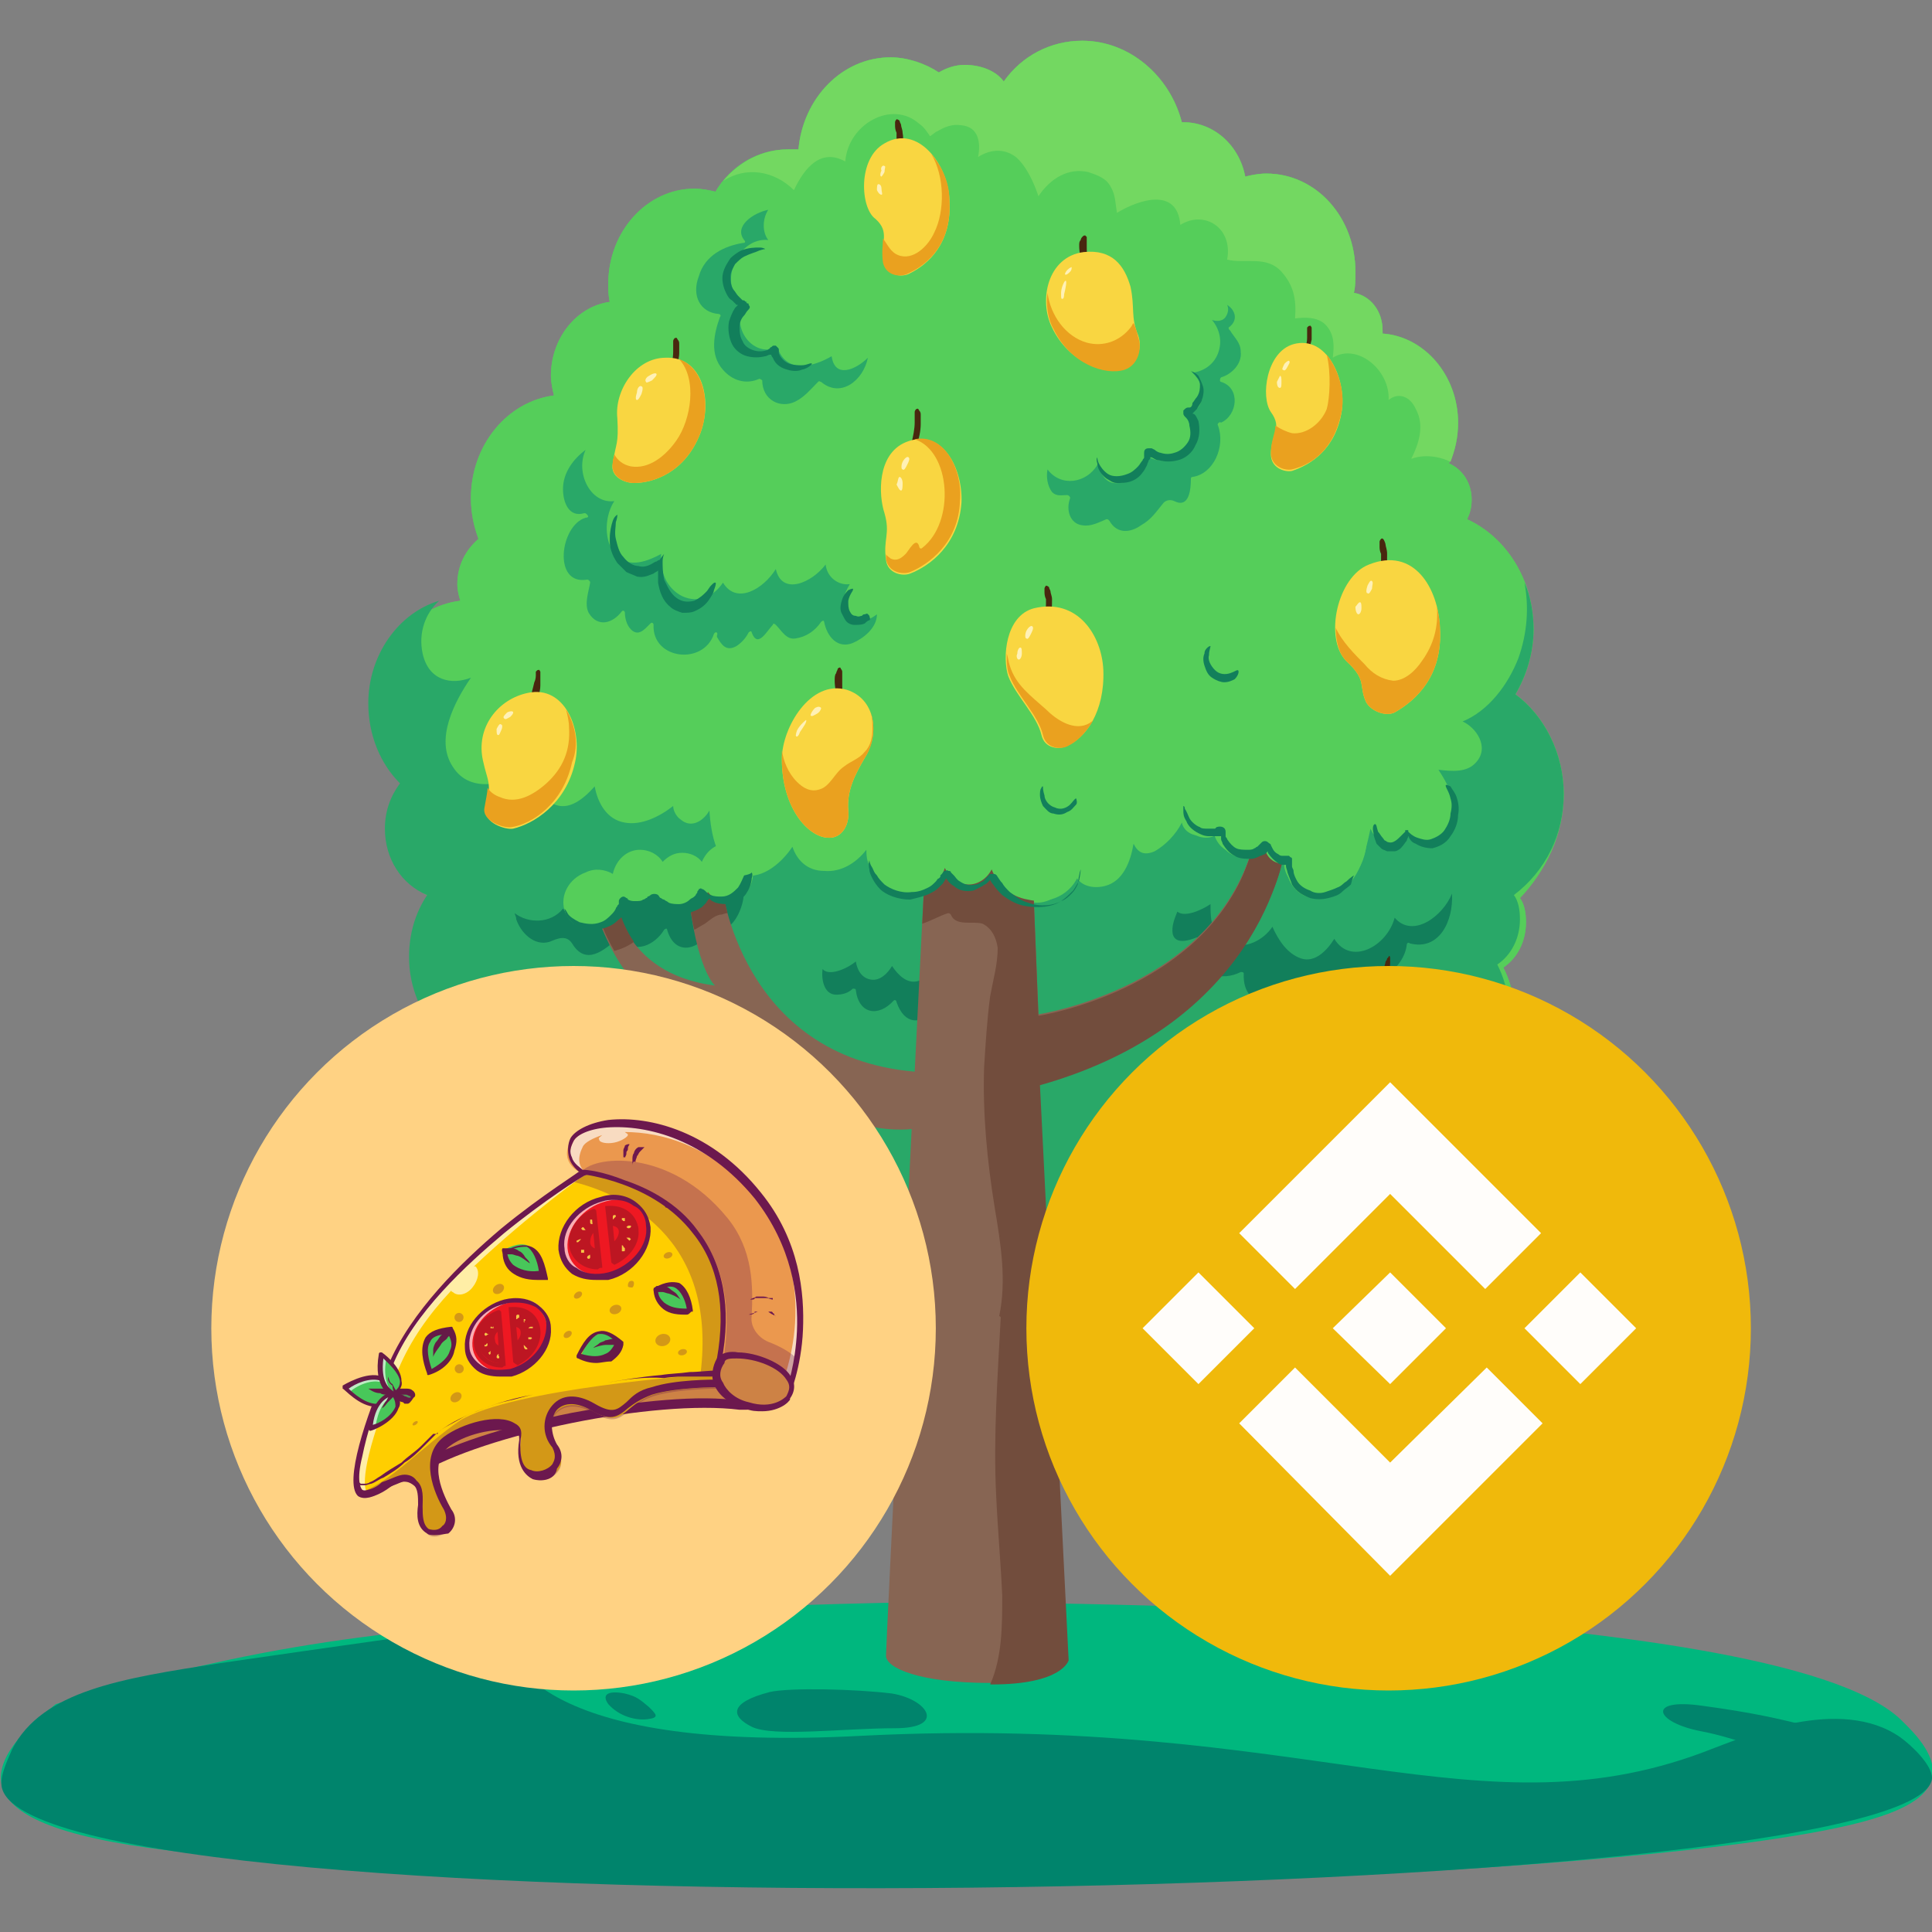 <?xml version="1.0" encoding="utf-8"?>
<!-- Generator: Adobe Illustrator 23.0.5, SVG Export Plug-In . SVG Version: 6.00 Build 0)  -->
<svg version="1.1" id="Layer_1" xmlns="http://www.w3.org/2000/svg" xmlns:xlink="http://www.w3.org/1999/xlink" x="0px" y="0px"
	 viewBox="0 0 128 128" style="enable-background:new 0 0 128 128;" xml:space="preserve">
<rect x="0" y="0" width="128" height="128" fill="#808080" stroke="none"/>
<style type="text/css">
	.st0{fill:#00B77E;}
	.st1{fill:#00846C;}
	.st2{fill:#55CE5A;}
	.st3{fill:#73D861;}
	.st4{fill:#29A868;}
	.st5{fill:#127F5B;}
	.st6{fill:#49270F;}
	.st7{fill:#F9D641;}
	.st8{fill:#EAA11F;}
	.st9{fill:#FFF1B6;}
	.st10{fill:#876553;}
	.st11{fill:#724D3D;}
	.st12{fill:#F0B90B;}
	.st13{fill:#FFFDFA;}
	.st14{fill:#FFD283;}
	.st15{fill:#F7AF41;}
	.st16{opacity:0.3;}
	.st17{fill:#6C184E;}
	.st18{fill:#FFCE00;}
	.st19{opacity:0.65;}
	.st20{fill:#FFFFFF;}
	.st21{fill:#EE1822;}
	.st22{fill:#BD1622;}
	.st23{fill:#F6C547;}
	.st24{fill:#48C75A;}
	.st25{fill:#661A47;}
	.st26{fill:#651B47;}
	.st27{fill:none;}
	.st28{fill:#EB984E;}
	.st29{fill:#6D184E;}
</style>
<g>
	<g>
		<path class="st0" d="M125.9,113.9c0.6,0.6,2.5,2.3,2.1,3.9c-0.2,0.8-0.9,1.8-3.9,2.7c-7.2,2.2-27.6,3.4-32,3.6
			c-17.2,0.2-63.5,0.6-80.9-1.5c-7.5-0.9-10.7-2.4-11.1-4.4c-0.4-2,2.1-4.1,3.6-5.3c2.8-0.8,6.6-1.9,11.3-2.9
			c6.1-1.3,11.4-1.9,18.1-2.5c14.3-1.2,25.8-1.3,29.9-1.4C63,106.3,117.3,105.8,125.9,113.9z"/>
		<path class="st1" d="M125.9,115.1c0.7,0.5,2.1,1.8,2.1,2.7c-0.5,8.5-126.7,10.7-127.9,0.5c-0.1-0.8,0.6-2.1,0.7-2.4
			c2-3.9,7.3-4.7,13.7-5.7c7.6-1.1,13.9-2,18.6-2.6c0.3,2.7,3.3,8.5,24,7.4c29.8-1.5,41,7,56.5,0.8
			C115.5,115.1,121.9,112.3,125.9,115.1z"/>
		<path class="st1" d="M34.7,110.3c1,1.1,2.6,1.6,3.8,1.5c1.1-0.1,0.9-0.5,0.1-1.2c-0.8-0.7-1.1-1.1-2.4-1.3
			C34.9,109.2,33.9,109.4,34.7,110.3z"/>
		<path class="st1" d="M40.3,112.9c0.7,0.8,1.8,1.1,2.6,1s0.6-0.3,0.1-0.8c-0.6-0.5-0.8-0.7-1.6-0.9C40.4,112,39.8,112.2,40.3,112.9
			z"/>
		<path class="st1" d="M51,112.1c-2.7,0.7-2.6,1.6-1.2,2.3c1.4,0.7,6.1,0.1,9.5,0.1s2.2-1.9-0.2-2.3C56.7,111.9,52.3,111.8,51,112.1
			z"/>
		<path class="st1" d="M112.7,114.7c2.6,0.5,3.3,1.2,6.3,1.2s2.4-1.3,0.6-1.6c-1.7-0.4-3.2-0.8-6.9-1.3
			C109.1,112.5,109.6,114.1,112.7,114.7z"/>
	</g>
	<g>
		<g>
			<path class="st2" d="M103.6,52.6c0-2.7-1.3-5.2-3.2-6.6c0.7-1.2,1.2-2.7,1.2-4.3c0-3.3-1.8-6.1-4.4-7.3c0.2-0.4,0.3-0.8,0.3-1.3
				c0-1.1-0.6-2-1.5-2.4c0.4-0.8,0.6-1.7,0.6-2.7c0-3.1-2.2-5.7-5-5.9c0-0.1,0-0.1,0-0.2c0-1.3-0.8-2.3-1.9-2.5
				c0.1-0.4,0.1-0.9,0.1-1.4c0-3.6-2.6-6.5-5.9-6.5c-0.5,0-1,0.1-1.4,0.2c-0.4-2.1-2.1-3.6-4.1-3.6h-0.1c-0.8-3.1-3.5-5.4-6.6-5.4
				c-2.1,0-4,1-5.2,2.7C66,4.7,65,4.3,63.9,4.3c-0.6,0-1.2,0.2-1.7,0.5c-0.9-0.6-2.1-1-3.2-1c-3.2,0-5.8,2.7-6.1,6.1
				c-0.2,0-0.4,0-0.7,0c-2,0-3.8,1.1-4.8,2.8c-0.4-0.1-0.9-0.2-1.4-0.2c-3.1,0-5.7,2.8-5.7,6.3c0,0.4,0,0.8,0.1,1.2
				c-2.2,0.3-3.9,2.4-3.9,4.9c0,0.4,0.1,0.9,0.2,1.3c-3.1,0.4-5.5,3.3-5.5,6.8c0,1,0.2,1.9,0.5,2.7c-0.8,0.7-1.4,1.7-1.4,3
				c0,0.4,0.1,0.8,0.2,1.1c-3.2,0.4-5.7,3.4-5.7,7c0,2.1,0.8,4,2.1,5.3c-0.6,0.8-1,1.8-1,3c0,2,1.1,3.7,2.8,4.4
				c-0.8,1.2-1.2,2.6-1.2,4.1c0,3.1,1.9,5.8,4.5,6.7c0.4,1,1.3,1.6,2.4,1.7c0,0.1,0,0.2,0,0.3c0,3.5,2.6,6.4,5.8,6.4
				c1,0,2-0.3,2.9-0.8c0.6,0.7,1.5,1.1,2.4,1.1c0.3,0,0.5,0,0.8-0.1c0.3,1.9,1.9,3.4,3.7,3.4c0.9,0,1.7-0.4,2.4-0.9
				c0.4,0.4,1,0.6,1.6,0.6c0.8,0,1.5-0.4,2-1c0.6,1.3,1.8,2.2,3.2,2.2c0.7,0,1.3-0.2,1.9-0.6c0.5,0.4,1.2,0.6,1.8,0.6
				c1,0,2-0.5,2.6-1.3c0.9,1.3,2.2,2.1,3.8,2.1c1.7,0,3.1-0.9,4-2.4c0.5,0.3,1.1,0.5,1.6,0.5c1.1,0,2.1-0.6,2.8-1.5
				c0.9,1.2,2.2,1.9,3.7,1.9c2.2,0,4-1.6,4.6-3.8h0.1c1.1,0,2.1-0.7,2.7-1.6c0.8,0.6,1.7,0.9,2.7,0.9c2.6,0,4.7-2.3,4.7-5.2
				c0-0.3,0-0.5-0.1-0.8c2.3-0.3,4.2-2.5,4.2-5.2c0-1-0.3-1.9-0.7-2.7c0.9-0.6,1.5-1.7,1.5-3c0-0.6-0.1-1.2-0.4-1.6
				C102.4,57.7,103.6,55.3,103.6,52.6"/>
			<path class="st2" d="M103.6,52.6c0-2.7-1.3-5.2-3.2-6.6c0.7-1.2,1.2-2.7,1.2-4.3c0-3.3-1.8-6.1-4.4-7.3c0.2-0.4,0.3-0.8,0.3-1.3
				c0-1.1-0.6-2-1.5-2.4c0.4-0.8,0.6-1.7,0.6-2.7c0-3.1-2.2-5.7-5-5.9c0-0.1,0-0.1,0-0.2c0-1.3-0.8-2.3-1.9-2.5
				c0.1-0.4,0.1-0.9,0.1-1.4c0-3.6-2.6-6.5-5.9-6.5c-0.5,0-1,0.1-1.4,0.2c-0.4-2.1-2.1-3.6-4.1-3.6h-0.1c-0.8-3.1-3.5-5.4-6.6-5.4
				c-2.1,0-4,1-5.2,2.7C66,4.7,65,4.3,63.9,4.3c-0.6,0-1.2,0.2-1.7,0.5c-0.9-0.6-2.1-1-3.2-1c-3.2,0-5.8,2.7-6.1,6.1
				c-0.2,0-0.4,0-0.7,0c-2,0-3.8,1.1-4.8,2.8c-0.4-0.1-0.9-0.2-1.4-0.2c-3.1,0-5.7,2.8-5.7,6.3c0,0.4,0,0.8,0.1,1.2
				c-2.2,0.3-3.9,2.4-3.9,4.9c0,0.4,0.1,0.9,0.2,1.3c-3.1,0.4-5.5,3.3-5.5,6.8c0,1,0.2,1.9,0.5,2.7c-0.8,0.7-1.4,1.7-1.4,3
				c0,0.4,0.1,0.8,0.2,1.1c-3.2,0.4-5.7,3.4-5.7,7c0,2.1,0.8,4,2.1,5.3c-0.6,0.8-1,1.8-1,3c0,2,1.1,3.7,2.8,4.4
				c-0.8,1.2-1.2,2.6-1.2,4.1c0,3.1,1.9,5.8,4.5,6.7c0.4,1,1.3,1.6,2.4,1.7c0,0.1,0,0.2,0,0.3c0,3.5,2.6,6.4,5.8,6.4
				c1,0,2-0.3,2.9-0.8c0.6,0.7,1.5,1.1,2.4,1.1c0.3,0,0.5,0,0.8-0.1c0.3,1.9,1.9,3.4,3.7,3.4c0.9,0,1.7-0.4,2.4-0.9
				c0.4,0.4,1,0.6,1.6,0.6c0.8,0,1.5-0.4,2-1c0.6,1.3,1.8,2.2,3.2,2.2c0.7,0,1.3-0.2,1.9-0.6c0.5,0.4,1.2,0.6,1.8,0.6
				c1,0,2-0.5,2.6-1.3c0.9,1.3,2.2,2.1,3.8,2.1c1.7,0,3.1-0.9,4-2.4c0.5,0.3,1.1,0.5,1.6,0.5c1.1,0,2.1-0.6,2.8-1.5
				c0.9,1.2,2.2,1.9,3.7,1.9c2.2,0,4-1.6,4.6-3.8h0.1c1.1,0,2.1-0.7,2.7-1.6c0.8,0.6,1.7,0.9,2.7,0.9c2.6,0,4.7-2.3,4.7-5.2
				c0-0.3,0-0.5-0.1-0.8c2.3-0.3,4.2-2.5,4.2-5.2c0-1-0.3-1.9-0.7-2.7c0.9-0.6,1.5-1.7,1.5-3c0-0.6-0.1-1.2-0.4-1.6
				C102.4,57.7,103.6,55.3,103.6,52.6"/>
			<path class="st3" d="M52.6,12.6c0.7-1.5,1.8-2.8,3.4-1.9c0.2-2.5,3.1-4.1,4.9-2.5c0.3,0.2,0.5,0.5,0.7,0.8c0,0.1,0.4-0.3,0.5-0.3
				c0.5-0.3,1-0.5,1.6-0.4c1.1,0.1,1.3,1.1,1.1,2.1c0.8-0.5,1.7-0.6,2.5,0c0.7,0.6,1.2,1.7,1.5,2.6c0.8-1.2,2-1.9,3.3-1.6
				c0.6,0.2,1.2,0.4,1.5,1c0.3,0.5,0.3,1.1,0.4,1.7c1.5-0.9,4-1.7,4.2,0.8c1.6-1,3.5,0.2,3.1,2.3c1.2,0.3,2.6-0.3,3.6,0.8
				c0.8,0.9,1,1.8,0.9,3.1c0.7-0.1,1.6-0.1,2.1,0.5s0.5,1.3,0.4,2.1c1.6-1,3.8,0.8,3.7,2.8c0.6-0.5,1.4-0.3,1.8,0.6
				c0.6,1.1,0.2,2.3-0.3,3.3c0.8-0.3,1.8-0.2,2.6,0.2c0.3-0.8,0.5-1.6,0.5-2.6c0-3.1-2.2-5.7-5-5.9c0-0.1,0-0.1,0-0.2
				c0-1.3-0.8-2.3-1.9-2.5c0.1-0.4,0.1-0.9,0.1-1.4c0-3.6-2.6-6.5-5.9-6.5c-0.5,0-1,0.1-1.4,0.2c-0.4-2.1-2.1-3.6-4.1-3.6h-0.1
				c-0.8-3.1-3.5-5.4-6.6-5.4c-2.1,0-4,1-5.2,2.7C66,4.7,65,4.3,63.9,4.3c-0.6,0-1.2,0.2-1.7,0.5c-0.9-0.6-2.1-1-3.2-1
				c-3.2,0-5.8,2.7-6.1,6.1c-0.2,0-0.4,0-0.7,0c-1.7,0-3.2,0.8-4.3,2.1C49.4,11,51.3,11.3,52.6,12.6z"/>
			<path class="st4" d="M81.4,21.7c0.7-0.5,0.4-1.2-0.1-1.5c0.1,0.2,0.1,0.5-0.1,0.8s-0.6,0.3-0.9,0.2c0.5,0.6,0.7,1.4,0.4,2.2
				c-0.3,0.8-1,1.2-1.7,1.3c1,0.9,0.9,2.4-0.4,2.8c0.4,0.9,0.7,1.9-0.2,2.6c-0.7,0.5-1.7,0.6-2.4,0.1c-0.3,1-1,1.8-1.9,1.8
				c-0.8,0.1-1.1-0.5-1.4-1.2c-0.7,1.2-2.4,1.5-3.3,0.3c-0.1,0.5,0,1.1,0.3,1.5c0.3,0.3,0.6,0.2,1,0.2c0.1,0,0.2,0.1,0.2,0.2
				c-0.3,0.8,0,1.7,0.8,1.8c0.6,0.1,1.1-0.2,1.6-0.4c0.1,0,0.1,0,0.2,0.1c0.5,0.9,1.4,0.8,2.1,0.3c0.7-0.4,1-0.9,1.5-1.5
				c0.2-0.2,0.5-0.2,0.7-0.1c1,0.5,1.1-0.8,1.1-1.5c0-0.1,0.1-0.1,0.1-0.1c1.4-0.2,2.2-2,1.7-3.4c-0.1-0.1,0.1-0.3,0.2-0.2
				c1.1-0.5,1.3-2.3,0-2.7c-0.1,0-0.1-0.2,0-0.3c0.7-0.2,1.4-0.9,1.3-1.7c0-0.6-0.4-0.9-0.7-1.4C81.4,21.8,81.4,21.8,81.4,21.7z"/>
			<path class="st4" d="M47.6,20.8c0.1,0,0.2,0.1,0.1,0.2c-0.4,1.1-0.7,2.5,0.2,3.5c0.6,0.7,1.5,1,2.4,0.6c0.1,0,0.2,0.1,0.2,0.1
				c0,1.3,1.2,1.9,2.2,1.4c0.6-0.3,1-0.8,1.5-1.3c0.1-0.1,0.1,0,0.2,0c1.3,1.1,2.8-0.1,3.1-1.6c-0.8,0.8-2.2,1.4-2.4-0.1
				c-1.2,0.7-3,1.2-3.6-0.6c-1.7,0.8-3.3-1.6-2-3c-1-0.2-1.3-1.3-0.9-2.4c0.4-1.1,1.3-1.8,2.3-1.7c-0.4-0.5-0.4-1.4,0-2
				c-1,0.2-2.3,1.1-1.6,2c0.1,0.1,0.1,0.2-0.1,0.2c-1.2,0.2-2.5,0.8-2.9,2.2C45.8,19.6,46.4,20.7,47.6,20.8z"/>
			<path class="st4" d="M56.1,40.8c-0.5-0.7-0.2-1.4,0.2-2.1c-0.7,0.1-1.5-0.4-1.6-1.3c-0.9,1.2-2.9,2.1-3.3,0.3
				c-0.8,1.3-2.6,2.4-3.5,0.9c-0.6,0.9-1.6,1.4-2.7,0.9c-1-0.5-1.5-1.6-1.4-2.8c-1.1,0.6-2.4,1-3.2-0.2c-0.6-0.9-0.5-2.4,0.1-3.3
				c-1.6,0.2-2.6-1.9-1.9-3.4c-0.8,0.6-1.5,1.5-1.5,2.6c0,0.9,0.4,1.9,1.4,1.6c0.1,0,0.1,0,0.2,0.1c0.1,0.1,0.1,0.2-0.1,0.2
				c-1.7,0.5-2.2,4.5,0.1,4.1c0.1,0,0.2,0.1,0.2,0.2c-0.1,0.6-0.4,1.4-0.1,2c0.6,1,1.6,0.7,2.2-0.1c0.1-0.1,0.2,0,0.2,0.1
				c0,0.3,0.1,0.8,0.4,1.1c0.5,0.5,0.9,0,1.3-0.4c0.1-0.1,0.2,0,0.2,0.1c-0.1,2.3,3.3,2.7,4,0.6c0.1-0.2,0.3-0.1,0.2,0.1
				c0,0,0,0,0,0.1l0,0c0.3,0.5,0.6,1,1.3,0.6c0.3-0.2,0.6-0.5,0.8-0.9c0.1-0.1,0.2-0.1,0.2,0c0.4,1.1,1-0.1,1.4-0.5
				c0-0.1,0.1-0.1,0.2,0c0.4,0.4,0.7,1,1.3,0.9c0.7-0.1,1.3-0.5,1.7-1.1c0.1-0.1,0.2-0.1,0.2,0c0.2,1,0.9,1.8,1.9,1.4
				c0.7-0.3,1.6-1,1.6-1.9C57.6,41.1,56.6,41.5,56.1,40.8z"/>
			<path class="st4" d="M103.6,52.6c0-2.7-1.3-5.2-3.2-6.6c0.7-1.2,1.2-2.7,1.2-4.3c0-1.1-0.2-2.2-0.6-3.1c0.3,1.6,0.2,3.3-0.4,5
				c-0.7,1.8-2,3.5-3.7,4.2l0,0c0.9,0.4,1.8,1.7,0.9,2.7c-0.6,0.7-1.6,0.6-2.5,0.5c0.8,1.2,1.5,2.7,0.6,4c-0.7,1-2,0.9-2.8,0.3
				c-0.7,1.1-1.9,0.6-2.3-0.4c-0.4,1.8-0.8,4-2.7,4.3c-1.4,0.3-3.3-0.7-3-2.4c-0.5,0.2-1-0.2-1.3-0.8c-1.1,1.1-3.1,0.7-3.4-0.9
				c-0.7,0.5-1.9,0.3-2.1-0.6c-0.4,0.8-1.1,1.5-1.8,1.9c-0.7,0.3-1.1,0.1-1.4-0.5c-0.2,1.2-0.7,2.5-1.9,2.8c-0.8,0.2-1.7,0-2-0.8
				c-0.6,1.1-1.5,2-2.7,1.9c-1,0-1.9-0.7-2.1-1.8c-0.8,0.8-2.2,0.7-3-0.2c-0.8,1.6-2.8,1.7-4.2,1c-0.7-0.3-1.4-0.9-1.7-1.7
				c-0.1-0.3-0.1-0.6-0.1-0.8c-0.7,0.9-1.7,1.5-2.8,1.4c-1.1,0-1.8-0.7-2.1-1.6c-0.8,1.2-2.2,2.3-3.5,1.8c-1.5-0.6-1.9-2.6-2-4.2
				c-0.4,0.7-1.2,1.2-1.9,0.6c-0.3-0.2-0.5-0.6-0.5-0.9c-0.9,0.7-2.1,1.3-3.2,1.1c-1.2-0.2-1.8-1.3-2-2.4c-0.8,0.9-1.9,1.8-3,1
				c-0.7-0.5-1-1.3-1-2.2c-1.7,1-4.2,1.8-5.4-0.1c-1.2-1.8,0.1-4.3,1.2-5.9c-1.3,0.5-2.8,0.2-3.2-1.6c-0.3-1.4,0.2-2.7,1.1-3.5
				c-2.7,0.8-4.7,3.6-4.7,6.8c0,2.1,0.8,4,2.1,5.3c-0.6,0.8-1,1.8-1,3c0,2,1.1,3.7,2.8,4.4c-0.8,1.2-1.2,2.6-1.2,4.1
				c0,3.1,1.9,5.8,4.5,6.7c0.4,1,1.3,1.6,2.4,1.7c0,0.1,0,0.2,0,0.3c0,3.5,2.6,6.4,5.8,6.4c1,0,2-0.3,2.9-0.8
				c0.6,0.7,1.5,1.1,2.4,1.1c0.3,0,0.5,0,0.8-0.1c0.3,1.9,1.9,3.4,3.7,3.4c0.9,0,1.7-0.4,2.4-0.9c0.4,0.4,1,0.6,1.6,0.6
				c0.8,0,1.5-0.4,2-1c0.6,1.3,1.8,2.2,3.2,2.2c0.7,0,1.3-0.2,1.9-0.6c0.5,0.4,1.2,0.6,1.8,0.6c1,0,2-0.5,2.6-1.3
				c0.9,1.3,2.2,2.1,3.8,2.1c1.7,0,3.1-0.9,4-2.4c0.5,0.3,1.1,0.5,1.6,0.5c1.1,0,2.1-0.6,2.8-1.5c0.9,1.2,2.2,1.9,3.7,1.9
				c2.2,0,4-1.6,4.6-3.8h0.1c1.1,0,2.1-0.7,2.7-1.6c0.8,0.6,1.7,0.9,2.7,0.9c2.6,0,4.7-2.3,4.7-5.2c0-0.3,0-0.5-0.1-0.8
				c2.3-0.3,4.2-2.5,4.2-5.2c0-1-0.3-1.9-0.7-2.7c0.9-0.6,1.5-1.7,1.5-3c0-0.6-0.1-1.2-0.4-1.6C102.4,57.7,103.6,55.3,103.6,52.6z"
				/>
			<path class="st5" d="M46.6,58.8c-0.6,1-1.5,1.9-2.5,1.2c-0.3-0.2-0.3-0.4-0.6-0.2C43.2,59.9,43,60,42.8,60
				c-0.6,0-1.1-0.3-1.7-0.4c-0.6,1.9-2.6,2.1-3.8,0.6c-0.8,1-2.3,1-3.2,0.3c0,0.1,0.1,0.2,0.1,0.4c0.3,0.9,1.2,1.8,2.2,1.5
				c0.5-0.2,1.1-0.5,1.5,0.1C38.8,64,40,63,41,62.1c0.1-0.1,0.2-0.1,0.2,0c0.8,1.2,2.2,0.5,2.8-0.5c0.1-0.1,0.2-0.1,0.2,0
				c0.6,2.1,2.7,1.1,3.1-0.6c0-0.1,0.2-0.2,0.2,0c0.4,1,1.1,0.2,1.4-0.4c0.3-0.6,0.5-1.4,0.3-2C48.7,59.8,47.4,59.6,46.6,58.8z"/>
			<path class="st5" d="M92.4,60.8c-0.5,1.9-2.9,3.2-4,1.4c-0.5,0.8-1.3,1.6-2.2,1.3c-0.9-0.3-1.5-1.2-1.9-2.1
				c-0.6,0.9-1.8,1.5-2.8,1.1c-0.4-0.2-0.9-0.5-1.1-1s-0.2-1.1-0.2-1.6c-0.6,0.4-1.7,0.9-2.2,0.5c-0.2,0.5-0.4,1-0.3,1.5
				c0.2,0.7,1.1,0.4,1.6,0.2c0.1,0,0.2,0.1,0.2,0.2c-0.1,0.8-0.1,1.8,0.7,2.2c0.7,0.3,1.4,0.2,2-0.1c0.1,0,0.2,0,0.2,0.1
				c-0.1,2.6,2.7,2.2,3.9,0.9c0.1-0.1,0.2,0,0.2,0.1c0.4,1.8,2.1-0.4,2.5-1.1c0-0.1,0.1-0.1,0.2,0c1.2,1.6,3.8,0,4-1.8
				c0-0.1,0.1-0.2,0.2-0.1c1.9,0.5,2.9-1.4,2.8-3.3C95.6,60.7,93.6,62.2,92.4,60.8z"/>
			<path class="st5" d="M60.8,65c-0.7,0.2-1.3-0.4-1.7-1c-0.3,0.5-0.8,1-1.4,0.9c-0.6-0.1-0.9-0.6-1-1.2c-0.6,0.5-1.8,1-2.2,0.5l0,0
				c-0.1,0.7,0.1,1.7,0.9,1.7c0.4,0,0.8-0.1,1.1-0.4c0.1,0,0.2,0,0.2,0.1c0.2,1.6,1.5,1.8,2.5,0.7c0.1-0.1,0.2,0,0.2,0.1
				c1.1,3.1,4.2-0.5,3.6-2.8C62.3,64.1,61.6,64.8,60.8,65z"/>
		</g>
		<g>
			<g>
				<path class="st6" d="M72.2,17.9c0,0-0.3-0.1-0.4-0.4c-0.2-0.3-0.3-0.8-0.3-1.2c0-0.2,0-0.3,0.1-0.4c0-0.1,0.1-0.2,0.1-0.2
					c0.1-0.1,0.1-0.1,0.2-0.1l0.1,0.1c0,0,0,0.1,0,0.2c0,0.1,0,0.2,0,0.4c0,0.3,0,0.7,0.1,1.1C72.1,17.6,72.3,17.9,72.2,17.9"/>
				<path class="st7" d="M71.8,16.7c-2.4,0.3-3,3.2-2.1,5c1.1,2.3,3.4,3.1,4.7,2.7c1-0.3,1.3-1.4,1-2.2c-0.5-1.2-0.2-1.8-0.5-3.2
					C74.5,17.6,73.7,16.5,71.8,16.7"/>
				<path class="st8" d="M75.4,22.3c-0.1-0.4-0.2-0.7-0.3-0.9c-0.1,0.1-0.1,0.2-0.2,0.3c-0.7,0.9-1.8,1.3-2.9,1
					c-1.4-0.4-2.4-1.8-2.6-3.3c-0.1,0.8,0,1.7,0.4,2.4c1.1,2.3,3.4,3.1,4.7,2.7C75.4,24.2,75.7,23.1,75.4,22.3z"/>
				<path class="st9" d="M70.6,18.6c0.1,0,0,0.5-0.1,0.9c0,0.3-0.1,0.3-0.1,0.3c-0.1,0-0.1,0-0.1-0.4C70.3,19.1,70.5,18.6,70.6,18.6
					"/>
				<path class="st9" d="M71,17.7c0,0.1,0,0.2-0.1,0.3c-0.1,0.1-0.2,0.2-0.3,0.2c-0.1,0,0-0.2,0.1-0.3C70.9,17.7,71,17.7,71,17.7"/>
			</g>
			<g>
				<path class="st6" d="M56.1,47.1c0,0-0.3-0.2-0.5-0.6c-0.2-0.4-0.3-1-0.3-1.4c0-0.2,0-0.4,0.1-0.5c0-0.1,0.1-0.2,0.1-0.3
					c0.1-0.1,0.2-0.1,0.2,0c0,0,0.1,0.1,0.1,0.2c0,0,0,0.1,0,0.2c0,0.1,0,0.3,0,0.5c0,0.4,0,0.9,0.1,1.3C56,46.7,56.2,47,56.1,47.1"
					/>
				<path class="st7" d="M56.1,45.7c-2.4-0.7-4.3,2.5-4.3,4.6c0,3.2,1.7,5.1,3,5.2c1,0.1,1.5-0.9,1.4-1.8c-0.1-1.3,0.4-2.3,1.1-3.5
					C58.3,48.6,58,46.3,56.1,45.7"/>
				<path class="st8" d="M57.7,47.2c0.1,0.4,0.1,0.8,0.1,1.1c0,0.5-0.1,1.1-0.5,1.5c-0.4,0.5-0.9,0.6-1.4,1
					c-0.6,0.4-0.9,1.3-1.6,1.5c-0.6,0.2-1.1-0.1-1.5-0.5c-0.6-0.6-0.9-1.4-1-2.1c0,0.2,0,0.4,0,0.6c0,3.2,1.7,5.1,3,5.2
					c1,0.1,1.5-0.9,1.4-1.8c-0.1-1.3,0.4-2.3,1.1-3.5C57.9,49.3,58,48.2,57.7,47.2z"/>
				<path class="st9" d="M53.4,47.7c0.1,0.1-0.2,0.5-0.4,0.8c-0.1,0.3-0.2,0.3-0.2,0.3c-0.1,0-0.1-0.1,0-0.4
					C53,48,53.4,47.7,53.4,47.7"/>
				<path class="st9" d="M54.4,46.9c0,0.1-0.1,0.3-0.3,0.4c-0.2,0.1-0.3,0.2-0.4,0.1c0-0.1,0.1-0.3,0.3-0.5
					C54.2,46.8,54.3,46.8,54.4,46.9"/>
			</g>
			<g>
				<path class="st6" d="M39.3,68.5c0,0-0.2-0.1-0.4-0.4s-0.3-0.8-0.3-1.1c0-0.2,0-0.3,0-0.4s0-0.2,0.1-0.3c0.1-0.1,0.1-0.1,0.2-0.1
					l0.1,0.1c0,0,0,0.1,0,0.2s0,0.2,0,0.4c0,0.3,0.1,0.7,0.2,1C39.2,68.2,39.4,68.4,39.3,68.5"/>
				<path class="st7" d="M38.8,67.3c-2.2,0.5-2.5,3.4-1.5,5.2c1.2,2.2,3.4,2.8,4.5,2.4c0.9-0.4,1.1-1.5,0.7-2.3
					c-0.5-1.2-0.3-1.8-0.7-3.1C41.4,68,40.6,66.9,38.8,67.3"/>
				<path class="st8" d="M42.5,72.6c-0.2-0.4-0.3-0.7-0.3-1c-0.3,0.9-0.9,1.6-1.9,1.7c-1.1,0.2-2.3-0.2-3-1.3
					c-0.1-0.2-0.2-0.4-0.3-0.6c0.1,0.4,0.2,0.8,0.4,1.1c1.2,2.2,3.4,2.8,4.5,2.4C42.6,74.5,42.9,73.3,42.5,72.6z"/>
				<path class="st9" d="M37.8,69.3c0.1,0,0,0.6,0,0.9s0,0.3-0.1,0.4c-0.1,0-0.1,0-0.1-0.4C37.6,69.8,37.8,69.3,37.8,69.3"/>
				<path class="st9" d="M38.2,68.4c0,0.1,0,0.2-0.1,0.3c-0.1,0.1-0.2,0.2-0.2,0.2c-0.1,0,0-0.2,0-0.3C38,68.4,38.2,68.3,38.2,68.4"
					/>
			</g>
			<g>
				<path class="st6" d="M59.8,8.8c0-0.2-0.1-0.4-0.1-0.5S59.6,8.1,59.6,8c-0.1-0.1-0.2-0.1-0.2-0.1S59.3,8,59.3,8.1
					c0,0,0,0.1,0,0.2c0,0.1,0,0.3,0.1,0.5c0,0.4,0,0.9-0.1,1.3c-0.1,0.4-0.2,0.7-0.2,0.7s0.3-0.2,0.4-0.6
					C59.8,9.9,59.9,9.3,59.8,8.8"/>
				<path class="st7" d="M62.9,13.2c-0.1-2.3-2.1-5-4.3-3.7c-1.8,1-1.6,4.3-0.6,5c1,0.9,0.3,1.5,0.6,2.9c0.2,0.9,1.2,1,1.7,0.7
					C61.5,17.5,63.1,16.1,62.9,13.2"/>
				<path class="st8" d="M62.9,13.2c0-1.1-0.5-2.2-1.2-3c0.9,1.5,0.9,3.8,0.2,5.2c-0.4,0.9-1.4,1.9-2.4,1.5c-0.5-0.2-0.7-0.7-1-1.1
					c0,0.4-0.1,0.9,0,1.6c0.2,0.9,1.2,1,1.7,0.7C61.5,17.5,63.1,16.1,62.9,13.2z"/>
				<path class="st9" d="M58.6,11c0.1,0,0,0.2,0,0.4c-0.1,0.2-0.2,0.3-0.2,0.3c-0.1,0-0.1-0.2,0-0.4C58.3,11.1,58.5,10.9,58.6,11"/>
				<path class="st9" d="M58.2,12.2c0.1,0,0.2,0.1,0.2,0.3s0.1,0.4,0,0.4s-0.2-0.1-0.3-0.3C58.1,12.4,58.1,12.2,58.2,12.2"/>
			</g>
			<g>
				<path class="st6" d="M45,23.4c0-0.2,0-0.4,0-0.6c0-0.1,0-0.2-0.1-0.3c-0.1-0.2-0.1-0.1-0.2-0.1c0,0-0.1,0.1-0.1,0.2
					c0,0,0,0.1,0,0.2s0,0.3,0,0.5c0,0.4-0.1,0.9-0.2,1.3c-0.1,0.4-0.3,0.6-0.3,0.7c0,0,0.3-0.1,0.5-0.5C44.8,24.4,45,23.8,45,23.4"
					/>
				<path class="st7" d="M46.4,28.7c0.8-2.1,0.2-5.1-2.3-5c-2,0-3.4,2.2-3.2,4c0.1,1.8-0.1,1.6-0.3,3C40.4,31.6,41.4,32,42,32
					C43.3,32,45.4,31.3,46.4,28.7"/>
				<path class="st8" d="M45,23.8c1.2,1.3,0.8,4-0.2,5.4c-0.7,1-1.8,1.9-3,1.7c-0.5-0.1-0.9-0.4-1.1-0.8c0,0.1-0.1,0.3-0.1,0.5
					c-0.2,1,0.8,1.4,1.4,1.4c1.3,0,3.4-0.7,4.4-3.3C47.1,26.9,46.7,24.4,45,23.8z"/>
				<path class="st9" d="M43.5,24.8c0,0.1-0.1,0.2-0.3,0.4c-0.2,0.1-0.4,0.2-0.4,0.1c-0.1-0.1,0-0.3,0.2-0.4
					C43.3,24.7,43.5,24.7,43.5,24.8"/>
				<path class="st9" d="M42.5,25.6c0.1,0,0.1,0.2,0,0.5c-0.1,0.2-0.2,0.4-0.3,0.4s-0.1-0.2,0-0.5C42.2,25.7,42.4,25.5,42.5,25.6"/>
			</g>
			<g>
				<path class="st6" d="M61,28.1c0-0.2,0-0.4,0-0.6c0-0.1,0-0.2-0.1-0.3c-0.1-0.2-0.1-0.1-0.2-0.1c0,0-0.1,0.1-0.1,0.2
					c0,0,0,0.1,0,0.2s0,0.3,0,0.5c0,0.4-0.1,0.9-0.2,1.3c-0.1,0.4-0.3,0.7-0.2,0.7c0,0,0.3-0.1,0.5-0.5C60.9,29.1,61,28.5,61,28.1"
					/>
				<path class="st7" d="M63.7,33.3c0.1-2.3-1.3-5-3.7-4c-1.9,0.8-1.8,3.5-1.4,4.7c0.4,1.4-0.1,1.7,0.1,3.1c0.1,0.9,1.1,1.1,1.6,0.9
					C61.6,37.5,63.5,36.1,63.7,33.3"/>
				<path class="st8" d="M60.6,29.1c2.4,0.8,2.7,5.5,0.5,7.2c-0.1,0.1-0.2,0-0.2-0.1c-0.2-0.7-0.7,0.3-0.9,0.5
					c-0.3,0.3-0.6,0.5-1,0.3c-0.1-0.1-0.3-0.2-0.3-0.3c0,0.1,0,0.2,0,0.3c0.1,0.9,1.1,1.1,1.6,0.9c1.2-0.5,3.2-1.9,3.3-4.7
					C63.8,31.2,62.6,28.7,60.6,29.1z"/>
				<path class="st9" d="M60.2,30.3c0.1,0.1,0,0.3-0.1,0.5s-0.2,0.4-0.3,0.3c-0.1,0-0.1-0.3,0-0.5C59.9,30.4,60.1,30.2,60.2,30.3"/>
				<path class="st9" d="M59.6,31.6c0.1,0,0.2,0.2,0.2,0.4c0,0.2,0,0.5-0.1,0.5s-0.2-0.2-0.3-0.4C59.5,31.9,59.5,31.6,59.6,31.6"/>
			</g>
			<g>
				<path class="st6" d="M86.9,22.5c0-0.2,0-0.4,0-0.5s0-0.2,0-0.3c-0.1-0.2-0.1-0.1-0.2-0.1l-0.1,0.1c0,0,0,0.1,0,0.2s0,0.3,0,0.5
					c0,0.4-0.2,0.9-0.3,1.2C86.1,24,86,24.2,86,24.2s0.3-0.1,0.5-0.4C86.7,23.4,86.8,22.9,86.9,22.5"/>
				<path class="st7" d="M88.9,27.2c0.3-2.1-1-5-3.2-4.4c-1.8,0.5-2.2,3.5-1.5,4.5c0.8,1.1,0,1.5,0,2.8c0,0.9,0.9,1.2,1.4,1.1
					C86.8,30.8,88.5,29.8,88.9,27.2"/>
				<path class="st8" d="M87.9,23.5c0.3,1.2,0.2,2.9,0,3.6c-0.4,1-1.4,1.7-2.3,1.6c-0.4-0.1-0.8-0.3-1.1-0.5c0,0.5-0.3,1-0.3,1.8
					c0,0.9,0.9,1.2,1.4,1.1c1.2-0.3,2.8-1.2,3.3-3.9C89.1,26,88.7,24.5,87.9,23.5z"/>
				<path class="st9" d="M85.4,23.9c0.1,0.1,0,0.2-0.1,0.4c-0.1,0.2-0.2,0.3-0.3,0.2c-0.1,0,0-0.2,0.1-0.4
					C85.2,24,85.3,23.9,85.4,23.9"/>
				<path class="st9" d="M84.8,24.9c0.1,0,0.1,0.2,0.1,0.4c0,0.2,0,0.4-0.1,0.4s-0.2-0.1-0.2-0.4C84.7,25.1,84.8,24.9,84.8,24.9"/>
			</g>
			<g>
				<path class="st6" d="M91.9,36.7c0-0.3-0.1-0.5-0.1-0.6s-0.1-0.3-0.1-0.3c-0.1-0.2-0.2-0.1-0.2-0.1s-0.1,0.1-0.1,0.2
					c0,0,0,0.1,0,0.3c0,0.1,0,0.3,0.1,0.5c0,0.5,0,1.1-0.1,1.5c-0.1,0.5-0.2,0.8-0.2,0.8s0.3-0.2,0.5-0.7
					C91.9,37.9,91.9,37.2,91.9,36.7"/>
				<path class="st7" d="M95.4,41.6c-0.1-2.6-1.7-5.4-4.7-4.2c-2.1,0.8-3,4.9-1.5,6.4c1.4,1.3,0.8,1.6,1.3,2.7
					c0.3,0.6,1.3,1,1.9,0.7C93.8,46.4,95.6,44.8,95.4,41.6"/>
				<path class="st8" d="M95.4,41.6c0-0.5-0.1-0.9-0.2-1.4c0.1,1.3-0.2,2.5-1,3.6c-0.4,0.6-1.1,1.3-1.9,1.3
					c-0.8-0.1-1.4-0.5-1.9-1.1c-0.6-0.6-1.5-1.5-1.9-2.4c0,0.9,0.2,1.7,0.7,2.2c1.4,1.3,0.8,1.6,1.3,2.7c0.3,0.6,1.3,1,1.9,0.7
					C93.8,46.4,95.6,44.8,95.4,41.6z"/>
				<path class="st9" d="M90.9,38.5c0.1,0.1,0,0.3,0,0.5c-0.1,0.2-0.2,0.4-0.3,0.3c-0.1,0-0.1-0.2,0-0.5
					C90.7,38.6,90.8,38.4,90.9,38.5"/>
				<path class="st9" d="M90.1,39.9c0.1,0,0.1,0.2,0.1,0.4s-0.1,0.4-0.2,0.4s-0.2-0.2-0.2-0.5C89.9,40.1,90,39.9,90.1,39.9"/>
			</g>
			<g>
				<path class="st6" d="M69.7,39.7c0-0.2-0.1-0.4-0.1-0.5s-0.1-0.2-0.1-0.3c-0.1-0.1-0.2-0.1-0.2-0.1s-0.1,0.1-0.1,0.2
					c0,0,0,0.1,0,0.2c0,0.1,0,0.3,0.1,0.5c0,0.4,0,0.9-0.1,1.3c-0.1,0.4-0.2,0.7-0.2,0.7s0.3-0.2,0.4-0.6
					C69.7,40.8,69.7,40.2,69.7,39.7"/>
				<path class="st7" d="M73.1,44.4c-0.1-2.3-1.7-4.8-4.6-4.1c-1.9,0.5-2.1,3.3-1.7,4.5c0.5,1.3,1.9,2.6,2.2,3.9
					c0.2,0.9,1.2,1,1.7,0.7C71.9,48.9,73.2,47.2,73.1,44.4"/>
				<path class="st8" d="M72.2,47.9c-1,0.6-2.2-0.2-2.9-0.9c-1-0.9-2-1.6-2.4-2.9c-0.1-0.3-0.1-0.5-0.2-0.8c0,0.6,0,1.1,0.2,1.5
					c0.5,1.3,1.9,2.6,2.2,3.9c0.2,0.9,1.2,1,1.7,0.7c0.6-0.3,1.2-0.9,1.7-1.8C72.4,47.8,72.3,47.8,72.2,47.9z"/>
				<path class="st9" d="M68.4,41.5c0.1,0.1,0,0.3-0.1,0.5s-0.2,0.4-0.3,0.3c-0.1,0-0.1-0.3,0-0.5S68.3,41.4,68.4,41.5"/>
				<path class="st9" d="M67.6,42.9c0.1,0,0.1,0.2,0.1,0.4s-0.1,0.4-0.2,0.4s-0.2-0.2-0.1-0.4C67.4,43.1,67.5,42.9,67.6,42.9"/>
			</g>
			<g>
				<path class="st6" d="M35.8,45.4c0-0.2,0-0.4,0-0.6c0-0.1,0-0.2,0-0.3c-0.1-0.2-0.1-0.1-0.2-0.1l-0.1,0.1c0,0,0,0.1,0,0.2
					c0,0.1,0,0.3-0.1,0.5c-0.1,0.4-0.2,0.9-0.4,1.3c-0.2,0.4-0.4,0.6-0.3,0.7c0,0,0.3-0.1,0.5-0.4C35.6,46.4,35.8,45.9,35.8,45.4"/>
				<path class="st7" d="M38.1,50.5c0.5-2.2-0.7-5.1-3.1-4.6c-2,0.4-3.5,2.3-3,4.5c0.3,1.4,0.6,1.4,0.2,3.2C32,54.5,33.5,55,34,54.9
					C35.3,54.6,37.5,53.3,38.1,50.5"/>
				<path class="st8" d="M37.5,47c0.1,0.4,0.2,0.8,0.2,1.2c0.1,1.5-0.4,2.7-1.5,3.7c-0.9,0.8-2,1.4-3.1,0.9
					c-0.3-0.1-0.6-0.3-0.8-0.6c0,0.3-0.1,0.7-0.2,1.3c-0.2,0.9,1.3,1.4,1.8,1.3c1.3-0.2,3.4-1.5,4-4.3C38.4,49.3,38.1,48,37.5,47z"
					/>
				<path class="st9" d="M34,47.2c0,0.1-0.1,0.2-0.2,0.3c-0.2,0.1-0.3,0.2-0.4,0.1c-0.1-0.1,0-0.2,0.2-0.4
					C33.8,47.1,34,47.1,34,47.2"/>
				<path class="st9" d="M33.2,48c0.1,0,0.1,0.2,0,0.4s-0.1,0.3-0.2,0.3c-0.1,0-0.1-0.2-0.1-0.4C33,48.1,33.1,47.9,33.2,48"/>
			</g>
			<g>
				<path class="st6" d="M92,64.3c0.1-0.2,0.1-0.4,0.1-0.5s0-0.2,0-0.3c0-0.2-0.1-0.2-0.1-0.1l-0.1,0.1c0,0,0,0.1-0.1,0.2
					c0,0.1-0.1,0.3-0.1,0.5c-0.1,0.4-0.3,0.9-0.6,1.2c-0.2,0.3-0.4,0.5-0.4,0.6s0.3,0,0.6-0.3C91.5,65.3,91.8,64.7,92,64.3"/>
				<path class="st7" d="M93.2,69.7c0.7-2.1,0.4-5.2-2.5-5c-2,0.1-2.9,2.7-2.9,4c0.1,1.3,0.1,1.5-0.1,2.9C87.6,72.5,88.5,73,89,73
					C90.3,73,92.3,72.4,93.2,69.7"/>
				<path class="st8" d="M92.6,65.2c0.8,1.4,0.1,3.8-1,4.7c-1.2,0.9-3,0.8-3.7-0.4c0,0.7,0,1.1-0.2,2.1C87.6,72.5,88.5,73,89,73
					c1.3,0,3.3-0.6,4.2-3.3C93.8,68.2,93.8,66.1,92.6,65.2z"/>
				<path class="st9" d="M90.3,65.7c0,0.1-0.1,0.2-0.2,0.3c-0.2,0.1-0.3,0.1-0.4,0.1c0-0.1,0-0.2,0.2-0.4
					C90.1,65.6,90.3,65.6,90.3,65.7"/>
				<path class="st9" d="M89.4,66.3c0.1,0,0,0.2,0,0.4c-0.1,0.2-0.2,0.3-0.2,0.3c-0.1,0-0.1-0.2,0-0.4
					C89.2,66.4,89.4,66.3,89.4,66.3"/>
			</g>
		</g>
		<g>
			<path class="st5" d="M71.3,52.9c-0.1,0-0.2,0.2-0.4,0.4c-0.2,0.2-0.6,0.4-1,0.2c-0.4-0.1-0.7-0.5-0.7-0.8
				c-0.1-0.3-0.1-0.5-0.1-0.6c0,0-0.1,0-0.1,0.1c-0.1,0.1-0.1,0.3-0.1,0.5s0.1,0.5,0.2,0.7c0.2,0.2,0.4,0.5,0.7,0.5
				c0.3,0.1,0.6,0.1,0.9-0.1c0.3-0.1,0.4-0.3,0.6-0.5C71.4,53.2,71.3,52.9,71.3,52.9"/>
			<g>
				<path class="st5" d="M53.1,24.2c-0.2,0-0.5,0-0.8-0.1s-0.6-0.4-0.7-0.7c0,0,0-0.1,0-0.2s0-0.1-0.1-0.2c0,0,0,0-0.1-0.1l0,0h-0.1
					c-0.1,0-0.1,0-0.2,0.1l0,0c0,0-0.1,0-0.1,0.1c-0.1,0-0.1,0.1-0.2,0.1c-0.3,0.1-0.6,0.1-0.9,0c-0.3-0.1-0.6-0.3-0.7-0.6
					c-0.2-0.3-0.2-0.7-0.2-1c0-0.2,0.1-0.5,0.3-0.7c0.1-0.1,0.1-0.2,0.3-0.4c0.1-0.1,0.1-0.2,0-0.3c0-0.1,0-0.1-0.1-0.1L49.4,20
					l-0.1-0.1h-0.1l-0.1-0.1c-0.1-0.1-0.1-0.1-0.2-0.2c-0.1-0.1-0.2-0.3-0.3-0.4c-0.2-0.3-0.2-0.6-0.2-0.9s0.2-0.6,0.3-0.8
					c0.2-0.2,0.4-0.4,0.6-0.5c0.4-0.2,0.8-0.3,1-0.4c0.3-0.1,0.4-0.1,0.4-0.1s-0.1-0.1-0.4-0.1c-0.3,0-0.7,0-1.2,0.2
					c-0.2,0.1-0.5,0.3-0.7,0.5c-0.2,0.3-0.4,0.6-0.5,1s0,0.9,0.2,1.3c0.1,0.2,0.2,0.4,0.4,0.5c0.1,0.1,0.2,0.2,0.2,0.2l0.1,0.1h0.1
					l0,0l0,0c0,0-0.1,0.1-0.2,0.2c-0.2,0.3-0.3,0.6-0.4,0.9c-0.1,0.5,0,1.1,0.2,1.5s0.6,0.7,1,0.8c0.4,0.1,0.8,0.1,1.2,0
					c0.1,0,0.2-0.1,0.3-0.1h0.1c0,0,0,0.1,0.1,0.2c0.2,0.5,0.6,0.7,1,0.8c0.3,0.1,0.7,0.1,0.9,0c0.5-0.1,0.7-0.4,0.7-0.4
					C53.7,24,53.5,24.2,53.1,24.2"/>
				<path class="st5" d="M79,27.4L79,27.4c0.1-0.1,0.2-0.2,0.3-0.3c0.1-0.2,0.2-0.3,0.3-0.5c0.1-0.3,0.2-0.7,0.1-1s-0.2-0.5-0.3-0.7
					c-0.3-0.3-0.5-0.3-0.5-0.3s0.2,0.1,0.4,0.4c0.1,0.1,0.2,0.3,0.2,0.5s0,0.5-0.2,0.8c-0.1,0.1-0.2,0.3-0.3,0.4
					c0,0.2-0.1,0.3-0.2,0.3l0,0l0,0h-0.1c0,0-0.1,0-0.2,0.1l-0.1,0.1c0,0,0,0,0,0.1v0.1c0,0.1,0.1,0.2,0.1,0.2c0.1,0,0,0,0,0l0,0
					l0.1,0.1c0.1,0.1,0.2,0.3,0.2,0.5c0.1,0.4,0.1,0.8-0.1,1.1c-0.2,0.3-0.5,0.6-0.9,0.7c-0.3,0.1-0.6,0.1-0.9,0
					c-0.1,0-0.3-0.1-0.4-0.2l-0.2-0.1c-0.1,0-0.1,0-0.2,0c-0.2,0-0.3,0.1-0.3,0.3v0.1c0,0,0,0,0,0.1v0.1c0,0.1-0.1,0.1-0.1,0.2
					c-0.1,0.1-0.2,0.3-0.3,0.4c-0.2,0.2-0.4,0.4-0.7,0.5c-0.5,0.2-1,0.2-1.3,0s-0.5-0.5-0.6-0.7s-0.1-0.4-0.1-0.4s-0.1,0.1,0,0.4
					c0,0.3,0.2,0.7,0.6,1c0.2,0.1,0.4,0.3,0.7,0.3c0.3,0,0.6,0,0.9-0.1s0.6-0.3,0.8-0.6c0.1-0.1,0.2-0.3,0.3-0.5
					c0-0.1,0.1-0.2,0.1-0.3l0.1-0.1c0,0,0,0,0-0.1l0,0l0,0l0,0l0,0h0.1c0.2,0.1,0.3,0.2,0.5,0.2c0.4,0.1,0.8,0.1,1.2,0
					c0.5-0.1,1-0.5,1.2-1c0.3-0.5,0.3-1.1,0.2-1.6C79.3,27.7,79.2,27.4,79,27.4c0.1-0.1,0.1-0.1,0.1-0.2
					C78.9,27.5,78.9,27.5,79,27.4C79,27.5,79,27.4,79,27.4"/>
				<path class="st5" d="M47.4,38.6c-0.1,0-0.1,0-0.3,0.2c-0.1,0.1-0.2,0.3-0.3,0.4c-0.2,0.2-0.4,0.4-0.8,0.6
					c-0.4,0.1-0.8,0.1-1.2-0.2s-0.6-0.8-0.8-1.2c-0.1-0.5-0.1-0.9-0.1-1.2s0.1-0.5,0.1-0.5s-0.1,0.1-0.3,0.4c0,0-0.1,0-0.2,0.1
					c-0.1,0-0.2,0.1-0.4,0.2c-0.2,0.1-0.5,0.2-0.8,0.1c-0.3,0-0.7-0.2-1-0.6c-0.3-0.3-0.4-0.8-0.5-1.2s0-0.8,0-1.1
					c0.1-0.3,0.1-0.4,0.1-0.5c0,0-0.2,0.1-0.3,0.4c-0.1,0.3-0.2,0.7-0.2,1.2c0,0.3,0,0.5,0.1,0.8s0.2,0.5,0.4,0.8
					c0.2,0.2,0.4,0.4,0.6,0.6c0.2,0.1,0.5,0.2,0.7,0.3c0.5,0.1,0.8-0.1,1.1-0.2c0.1-0.1,0.2-0.1,0.3-0.2c0,0.2,0,0.5,0,0.8
					c0.1,0.6,0.3,1.2,0.8,1.6c0.2,0.2,0.5,0.3,0.8,0.4c0.3,0,0.6,0,0.8-0.1c0.5-0.2,0.8-0.5,1-0.8s0.3-0.5,0.3-0.6
					C47.5,38.6,47.4,38.6,47.4,38.6"/>
				<path class="st5" d="M57.3,40.7c-0.1,0-0.1,0-0.2,0.1c-0.1,0-0.2,0.1-0.4,0c-0.2,0-0.3-0.1-0.4-0.3c-0.1-0.2-0.1-0.4-0.1-0.7
					c0.1-0.5,0.4-0.7,0.3-0.8c0,0-0.1,0-0.3,0.1c-0.1,0.1-0.3,0.3-0.4,0.6c-0.1,0.3-0.2,0.7,0,1c0.1,0.2,0.2,0.4,0.3,0.5
					s0.3,0.2,0.5,0.2c0.3,0,0.5,0,0.7-0.1c0.1-0.1,0.2-0.2,0.3-0.2c0.1-0.1,0-0.2,0-0.3C57.5,40.7,57.5,40.6,57.3,40.7"/>
				<path class="st5" d="M82,44.4c-0.1,0-0.2,0.1-0.5,0.2c-0.3,0.1-0.7,0.1-1-0.2s-0.5-0.7-0.4-1c0-0.3,0.1-0.5,0.1-0.6
					c0,0-0.1,0-0.2,0.1s-0.2,0.2-0.2,0.4c-0.1,0.2-0.1,0.5,0,0.8s0.2,0.6,0.5,0.8s0.6,0.3,0.8,0.3c0.3,0,0.5-0.1,0.7-0.2
					C82.1,44.7,82.1,44.4,82,44.4"/>
			</g>
		</g>
		<g>
			<path class="st10" d="M45.6,59l2.2-0.4c0,0,1.2,11.4,12.8,12.4l0.7-13.9l7.1,0.2l0.4,9.9c0,0,11.9-1.8,14.3-11.5h2.1
				c0,0-1.1,11.8-16.4,16.1l1.9,38.1c0,0-0.4,1.6-5.1,1.6s-6.9-1-6.9-1.8c0-0.7,1.7-34.9,1.7-34.9s-6.9,1-11.9-7.1c0,0-6,1.4-9-7.2
				l1.2-1.3c0,0,0.3,5.3,6.7,6.1C47.4,65.4,46.1,64.2,45.6,59"/>
			<path class="st11" d="M46.7,61.2c0.4-0.3,0.6-0.5,1-0.6c0.2,0,0.3-0.1,0.5-0.1c-0.3-1.2-0.4-1.9-0.4-1.9L45.6,59
				c0.1,1,0.2,1.8,0.4,2.6C46.2,61.5,46.5,61.3,46.7,61.2z"/>
			<path class="st11" d="M42,62.4c-1.1-1.6-1.2-3.2-1.2-3.2l-1.2,1.3c0.3,1,0.7,1.8,1.1,2.5C41.1,62.9,41.6,62.7,42,62.4z"/>
			<path class="st11" d="M85.2,55.8h-2.1c-2.4,9.7-14.3,11.5-14.3,11.5l-0.4-9.9l-7.1-0.2l-0.2,4c0.6-0.2,1.1-0.5,1.7-0.7
				c0.1,0,0.1,0,0.2,0.1c0.3,0.8,1.5,0.4,2.1,0.6c0.6,0.3,0.9,0.9,1,1.6c0,1.1-0.3,2.1-0.5,3.2c-0.2,1.5-0.3,3.1-0.4,4.7
				c-0.1,3.1,0.2,6.2,0.7,9.3c0.4,2.4,0.8,4.8,0.3,7.2c0.1,0,0.1,0.1,0.1,0.1c-0.2,3.9-0.5,7.9-0.3,11.8c0.1,2.2,0.3,4.4,0.4,6.6
				c0,2,0,4.1-0.8,5.9h0.1c4.7,0,5.1-1.6,5.1-1.6l-1.9-38.1C84.1,67.6,85.2,55.8,85.2,55.8z"/>
			<path class="st11" d="M82.9,58C83,58,83,58,82.9,58c0.4,0.7,0.9,1,1.4,1.1c0.8-1.9,0.9-3.3,0.9-3.3h-2.1
				c-0.2,0.9-0.6,1.8-0.9,2.6C82.4,58.2,82.7,58.1,82.9,58z"/>
		</g>
		<g>
			<path class="st2" d="M69.1,54.1c-1.4-0.3-2.7,0.3-3.3,1.4c-0.3-0.7-0.9-1.2-1.6-1.2c-0.8,0-1.5,0.6-1.7,1.5
				c-0.4-0.8-1.3-1.4-2.4-1.4c-1.4,0-2.6,1.1-2.6,2.4c0,1.3,1.2,2.4,2.6,2.4c1.2,0,2.2-0.7,2.5-1.7c0.3,0.7,0.9,1.1,1.6,1.1
				c0.6,0,1.2-0.4,1.5-1c0.4,1,1.2,1.8,2.4,2c1.7,0.4,3.2-0.6,3.5-2.1S70.8,54.5,69.1,54.1"/>
			<path class="st2" d="M89.9,53.9c-1-0.9-2.6-0.6-3.7,0.8c-0.1,0.1-0.2,0.2-0.3,0.4c-0.2-0.3-0.5-0.5-0.9-0.5c-0.1,0-0.1,0-0.2,0
				c0.3-0.8,0.1-1.7-0.4-2.2c-0.8-0.7-2.1-0.5-2.9,0.6c0,0,0,0.1-0.1,0.1c-0.2-0.7-0.8-1.2-1.5-1.2c-0.9,0-1.6,0.8-1.6,1.8
				s0.7,1.8,1.6,1.8c0.3,0,0.6-0.1,0.9-0.3c0,0.5,0.2,0.9,0.5,1.2c0.7,0.6,1.7,0.5,2.5-0.2c0.1,0.6,0.6,1,1.1,1c0.1,0,0.2,0,0.3,0
				c0,0.7,0.2,1.3,0.7,1.8c1,0.9,2.6,0.6,3.7-0.8C90.8,56.7,90.8,54.8,89.9,53.9"/>
			<path class="st2" d="M48.1,55.9c-0.7,0-1.3,0.5-1.6,1.2c-0.3-0.4-0.8-0.6-1.3-0.6s-0.9,0.2-1.3,0.6c-0.3-0.5-0.9-0.8-1.5-0.8
				c-0.9,0-1.6,0.7-1.8,1.6c-0.5-0.3-1.2-0.4-1.8-0.1c-1.1,0.4-1.7,1.5-1.4,2.5s1.4,1.5,2.5,1.1c0.8-0.3,1.3-0.9,1.5-1.6
				c0.3,0.2,0.6,0.3,1,0.3c0.5,0,0.9-0.2,1.3-0.6c0.3,0.5,0.9,0.8,1.5,0.8c0.7,0,1.4-0.5,1.7-1.2c0.3,0.4,0.8,0.6,1.3,0.6
				c1,0,1.7-0.9,1.7-1.9C49.8,56.7,49.1,55.9,48.1,55.9"/>
			<g>
				<path class="st5" d="M71.6,57.6c0,0,0,0.2-0.1,0.7c-0.1,0.2-0.2,0.4-0.4,0.7c-0.2,0.2-0.5,0.5-0.8,0.7c-0.6,0.4-1.6,0.5-2.5,0.3
					c-0.5-0.1-1-0.4-1.4-0.7c-0.2-0.2-0.4-0.4-0.6-0.7c-0.1-0.1-0.2-0.3-0.2-0.3l0,0l0,0c0,0,0,0-0.1,0.1l-0.1,0.1
					c-0.1,0.1-0.2,0.1-0.3,0.2c-0.2,0.1-0.4,0.2-0.6,0.3c-0.5,0.1-1,0-1.3-0.3c-0.2-0.1-0.4-0.3-0.5-0.5l0,0l0,0l0,0l0,0l-0.1,0.1
					c0,0.1-0.1,0.1-0.1,0.2c-0.1,0.1-0.2,0.2-0.3,0.3c-0.2,0.2-0.4,0.3-0.6,0.4c-0.4,0.2-0.9,0.3-1.3,0.4c-0.8,0-1.6-0.3-2-0.7
					c-0.2-0.2-0.4-0.5-0.5-0.7s-0.2-0.4-0.2-0.6c-0.1-0.4,0-0.6,0-0.6s0,0.2,0.2,0.5c0.1,0.2,0.1,0.3,0.3,0.5
					c0.1,0.2,0.3,0.4,0.5,0.6c0.4,0.3,1.1,0.6,1.8,0.5c0.4,0,0.7-0.1,1.1-0.3c0.2-0.1,0.3-0.2,0.5-0.4c0.1-0.1,0.1-0.2,0.2-0.2
					l0.1-0.1V58l0.1-0.1c0.1-0.1,0.1-0.2,0.2-0.2c0.1,0,0.2-0.1,0.2,0c0.1,0,0.2,0,0.2,0.1l0.1,0.1l0.1,0.1c0.1,0.1,0.2,0.3,0.4,0.4
					c0.3,0.2,0.6,0.3,1,0.2c0.2,0,0.3-0.1,0.5-0.2c0.1,0,0.1-0.1,0.2-0.2l0.1-0.1l0,0l0.1-0.1l0.1-0.1c0.1,0,0.1,0,0.2,0
					s0.2,0,0.3,0.2c0.2,0.3,0.2,0.3,0.3,0.4c0.1,0.2,0.3,0.4,0.5,0.6c0.4,0.3,0.8,0.6,1.2,0.7c0.8,0.3,1.7,0.2,2.2-0.1
					c0.3-0.1,0.5-0.3,0.7-0.5s0.3-0.4,0.4-0.6C71.5,57.8,71.6,57.6,71.6,57.6"/>
				<path class="st5" d="M96.5,52.8c-0.1-0.3-0.3-0.5-0.4-0.7C95.9,52,95.8,52,95.8,52c-0.1,0.1,0.2,0.4,0.3,0.9
					c0.1,0.3,0.1,0.6,0,1c0,0.4-0.2,0.8-0.4,1.1c-0.2,0.3-0.6,0.5-0.9,0.6s-0.6,0-0.9-0.1s-0.5-0.3-0.6-0.4V55c0,0,0,0-0.1,0
					c0,0,0,0-0.1,0c0,0,0,0,0,0.1c-0.1,0.1-0.2,0.2-0.3,0.3c-0.2,0.2-0.5,0.5-0.8,0.4c-0.1,0-0.2-0.1-0.2-0.1
					c-0.1,0-0.1-0.1-0.2-0.2c-0.1-0.1-0.2-0.3-0.3-0.4c-0.1-0.3-0.1-0.5-0.2-0.5s-0.2,0.2-0.1,0.6c0,0.2,0.1,0.4,0.2,0.7
					c0.1,0.1,0.2,0.2,0.3,0.3c0.1,0.1,0.2,0.1,0.4,0.2c0.2,0,0.3,0,0.5,0c0.1,0,0.3-0.1,0.4-0.2c0.2-0.2,0.3-0.4,0.4-0.5
					c0-0.1,0.1-0.2,0.1-0.3c0.1,0.2,0.2,0.4,0.5,0.5c0.3,0.2,0.7,0.3,1.1,0.3c0.4-0.1,0.9-0.3,1.2-0.8c0.3-0.4,0.5-0.9,0.5-1.4
					C96.7,53.5,96.6,53.1,96.5,52.8"/>
				<path class="st5" d="M89.7,58c0,0-0.2,0.1-0.5,0.4c-0.2,0.1-0.3,0.3-0.6,0.4c-0.2,0.1-0.5,0.2-0.8,0.3s-0.7,0.1-1-0.1
					c-0.3-0.1-0.7-0.3-0.9-0.7c-0.1-0.2-0.2-0.4-0.2-0.6c0-0.1-0.1-0.2-0.1-0.3s0-0.1,0-0.2v-0.1l0,0c0,0,0,0,0-0.1c0,0,0,0,0-0.1
					c0,0,0-0.1-0.1-0.1l-0.1-0.1h-0.1h-0.1h-0.1H85l0,0l0,0l0,0c-0.1,0-0.2,0-0.3-0.1c-0.2-0.1-0.3-0.2-0.4-0.4L84.2,56
					c0-0.1-0.1-0.1-0.2-0.2c-0.1-0.1-0.3-0.1-0.4,0L83.4,56l-0.1,0.1c-0.1,0-0.1,0.1-0.2,0.1c-0.1,0.1-0.3,0.1-0.4,0.1
					c-0.3,0-0.6,0-0.8-0.1c-0.2-0.1-0.4-0.3-0.6-0.6c0-0.1-0.1-0.1-0.1-0.2v-0.1v-0.1v-0.1c0-0.3-0.3-0.4-0.6-0.3l-0.1,0.1h-0.1
					h-0.1c-0.1,0-0.2,0-0.3,0c-0.2,0-0.4,0-0.5-0.1c-0.3-0.1-0.6-0.4-0.7-0.6c-0.1-0.2-0.2-0.5-0.3-0.6c0-0.2-0.1-0.2-0.1-0.2
					s0,0.1,0,0.3s0,0.4,0.2,0.7c0.1,0.3,0.4,0.6,0.8,0.8c0.2,0.1,0.4,0.2,0.7,0.2c0.1,0,0.2,0,0.4,0c0.1,0,0.1,0,0.2,0h0.1h0.1
					c0,0,0.1,0,0,0l0,0v0.1v0.1c0,0.1,0.1,0.2,0.1,0.3c0.2,0.3,0.4,0.6,0.8,0.8c0.3,0.2,0.7,0.2,1.1,0.2c0.2,0,0.4-0.1,0.6-0.2
					c0.1,0,0.2-0.1,0.3-0.1l0.1-0.1l0.1-0.1l0,0l0,0v0.1c0.2,0.3,0.4,0.5,0.7,0.7c0.1,0.1,0.3,0.1,0.4,0.1h0.1l0,0v0.1
					c0,0.1,0.1,0.3,0.1,0.4c0.1,0.3,0.2,0.5,0.3,0.8c0.3,0.5,0.7,0.7,1.2,0.9c0.4,0.1,0.8,0.1,1.2,0c0.4-0.1,0.7-0.2,0.9-0.4
					c0.2-0.2,0.4-0.3,0.6-0.5C89.6,58.2,89.7,58,89.7,58"/>
				<path class="st5" d="M49.8,57.8c0,0,0.1,0.1,0,0.4c0,0.2-0.1,0.6-0.3,0.9c-0.2,0.4-0.7,0.7-1.2,0.8c-0.3,0-0.6,0-0.9-0.1
					c-0.2-0.1-0.3-0.1-0.4-0.3l0,0l0,0c0,0,0,0.1-0.1,0.1c0,0.1-0.1,0.1-0.1,0.2c-0.1,0.1-0.2,0.2-0.3,0.3c-0.3,0.2-0.6,0.3-0.9,0.4
					c-0.3,0-0.7,0-1-0.1c-0.2-0.1-0.3-0.2-0.5-0.3C44,60,44,60,43.9,59.9s-0.2-0.2-0.1-0.1l0,0c0,0-0.1,0-0.1,0.1
					c-0.1,0-0.1,0.1-0.2,0.1c-0.1,0.1-0.2,0.1-0.3,0.2c-0.2,0.1-0.5,0.1-0.7,0.1s-0.5-0.1-0.7-0.1c-0.1,0-0.1,0-0.2-0.1l0,0l0,0l0,0
					v0.1l-0.1,0.1c-0.1,0.1-0.1,0.2-0.2,0.3c-0.1,0.2-0.3,0.3-0.4,0.4c-0.3,0.3-0.6,0.4-0.9,0.5c-0.6,0.2-1.2,0.1-1.7-0.1
					c-0.4-0.2-0.7-0.6-0.8-0.8c-0.1-0.3-0.1-0.4-0.1-0.4s0.1,0.1,0.2,0.3c0.1,0.2,0.4,0.4,0.8,0.6c0.4,0.1,0.9,0.2,1.4,0
					c0.3-0.1,0.5-0.3,0.7-0.5c0.1-0.1,0.2-0.2,0.3-0.4c0-0.1,0.1-0.1,0.1-0.2l0.1-0.1v-0.1v-0.1c0-0.1,0.1-0.2,0.1-0.2
					c0.1-0.1,0.2-0.1,0.2-0.1c0.1,0,0.2,0.1,0.2,0.1s0.1,0,0.1,0.1c0.2,0.1,0.3,0.1,0.5,0.1s0.4,0,0.5-0.1c0.1,0,0.2-0.1,0.2-0.1
					s0.1,0,0.1-0.1c0,0,0.1,0,0.2-0.1c0.1-0.1,0.4-0.1,0.5,0s0.1,0.2,0.2,0.2c0,0,0.1,0.1,0.2,0.1c0.1,0.1,0.2,0.1,0.3,0.2
					c0.2,0.1,0.5,0.1,0.7,0.1s0.5-0.1,0.7-0.3c0.1-0.1,0.2-0.1,0.3-0.2l0.1-0.1c0-0.1,0.1-0.1,0.1-0.2c0-0.1,0.1-0.1,0.1-0.2
					c0.1,0,0.1-0.1,0.2,0c0.1,0,0.2,0.1,0.3,0.2c0.1,0.1,0.2,0.2,0.3,0.2c0.2,0.1,0.5,0.1,0.7,0.1c0.5,0,0.8-0.3,1.1-0.6
					c0.2-0.3,0.3-0.6,0.4-0.8C49.8,57.9,49.8,57.8,49.8,57.8"/>
			</g>
		</g>
	</g>
</g>
<circle class="st12" cx="92" cy="88" r="24"/>
<path class="st13" d="M83.1,88l-3.7,3.7L75.7,88l3.7-3.7L83.1,88z M92.1,79.1l6.3,6.3l3.7-3.7l-6.3-6.3l-3.7-3.7l-10,10l3.7,3.7
	L92.1,79.1z M104.7,84.3L101,88l3.7,3.7l3.7-3.7L104.7,84.3z M92.1,96.9l-6.3-6.3l-3.7,3.7l10,10.1l10.1-10.1l-3.7-3.7L92.1,96.9z
	 M92.1,91.7l3.7-3.7l-3.7-3.7L88.3,88L92.1,91.7z"/>
<circle class="st14" cx="38" cy="88" r="24"/>
<g>
	<g>
		<g>
			<path class="st15" d="M23.6,98c0,0-0.6,2,4-0.8c4.6-2.8,16-4.9,21.5-4.3c5.5,0.7,1.6-12.2-2.4-14.3C42.5,76.7,30,85.6,23.6,98z"
				/>
		</g>
		<g class="st16">
			<path class="st17" d="M24,97.6c0,0-1,2.4,3.6-0.4s16-4.9,21.5-4.3s1.6-12.2-2.4-14.3C42.5,76.7,30.4,85.2,24,97.6z"/>
		</g>
		<g>
			<path class="st17" d="M24.4,98.8c-0.3,0-0.4,0-0.5-0.1c-0.4-0.4-0.2-1.1-0.2-1.1s0,0,0,0c2.9-5.7,6.8-10,9.4-12.4
				c3.4-3.2,6.9-5.6,9.8-6.4c1.6-0.5,2.9-0.5,3.9-0.1c1.5,0.8,3,2.9,4,5.7c1.1,2.8,1.4,5.6,0.9,7.2c-0.4,1.2-1.2,1.8-2.3,1.8
				c-0.1,0-0.3,0-0.4,0c-5.6-0.7-16.9,1.6-21.3,4.3C26.2,98.4,25.2,98.8,24.4,98.8z M24,97.7c0,0.1-0.1,0.4,0,0.6
				c0.1,0.1,0.8,0.4,3.4-1.2c2.1-1.3,6-2.6,10.5-3.5c4.4-0.8,8.5-1.2,11.1-0.8c1.2,0.1,1.9-0.4,2.3-1.5c0.5-1.6,0.1-4.2-0.9-6.9
				c-1.1-2.7-2.5-4.8-3.9-5.5c-0.8-0.4-2-0.4-3.6,0.1c-2.8,0.9-6.3,3.2-9.6,6.4C30.8,87.8,27,92,24,97.7z"/>
		</g>
		<g>
			<g>
				<path class="st18" d="M46.9,81.2c-0.7-0.1,0-0.4-0.8-1.2c-0.8-0.8-1.7-0.1-1.7-0.1c0.1-0.3,0.2-0.6,0-0.8
					c-0.7-1-2.7-0.4-3.3-1.2c-0.7-0.8-2.4,0-2.4,0s-10,6-12.8,12.8c-2.8,6.8-2.7,8.9-1.4,8.4c1.2-0.4,2.1-1.6,3.1-0.7
					c0.9,0.8-0.2,2.4,0.8,3.2c0.6,0.4,2-0.4,1.3-1.5s-1.6-3.3,0-4.5c1.6-1.2,5.1-1.8,4.8-0.1c-0.5,4,3.8,2.3,2.4,0.6
					c-1.2-1.5-0.1-4,2.4-2.6c2.1,1.2,1.9-0.4,4-1.1c1.6-0.5,4.4-0.5,4.4-0.5c2-1.2,0.2-1.7,0.2-1.7s1.7-1.3,1.2-2.2
					C48.8,86.8,49,85.4,49,84C49.2,82.5,47.6,81.3,46.9,81.2z"/>
			</g>
			<g class="st16">
				<path class="st17" d="M46.9,81.2c-0.7-0.1,0-0.4-0.8-1.2c-0.8-0.8-1.7-0.1-1.7-0.1c0.1-0.3,0.2-0.6,0-0.8
					c-0.7-1-2.7-0.4-3.3-1.2c-0.7-0.8-2.4,0-2.4,0s-0.3,0.1-0.7,0.4c3.1,0.8,9.6,3.5,8.4,12.8c0,0-12.4,0.9-15.9,3
					c-2.4,1.6-4.9,4.4-6.8,4.8c0.1,0.4,0.4,0.4,0.8,0.3c1.2-0.4,2.1-1.6,3.1-0.7c0.9,0.8-0.2,2.4,0.8,3.2c0.6,0.4,2-0.4,1.3-1.5
					c-0.7-1.2-1.6-3.3,0-4.5c1.6-1.2,5.1-1.8,4.8-0.1c-0.5,4,3.8,2.3,2.4,0.6c-1.2-1.5-0.1-4,2.4-2.6c2.1,1.2,1.9-0.4,4-1.1
					c1.6-0.5,4.4-0.5,4.4-0.5c2-1.2,0.2-1.7,0.2-1.7s1.7-1.3,1.2-2.2C48.8,86.8,49,85.4,49,84C49.2,82.5,47.6,81.3,46.9,81.2z"/>
			</g>
			<g class="st19">
				<g>
					<path class="st20" d="M47.5,81.5c0,0,0.1,0,0.2,0c-0.2-0.1-0.4-0.3-0.5-0.3C47.2,81.3,47.2,81.5,47.5,81.5z"/>
				</g>
				<g>
					<path class="st20" d="M48.5,90.3L48.5,90.3L48.5,90.3L48.5,90.3z"/>
				</g>
				<g>
					<path class="st20" d="M44.9,80.1c0,0,0.5-0.4,1.2-0.2c-0.4-0.4-0.8-0.4-1.1-0.4C45.1,79.7,45,79.9,44.9,80.1z"/>
				</g>
				<g>
					<path class="st20" d="M44.3,78.8c-0.7-0.6-1.8-0.4-2.6-0.7C42.2,78.7,43.4,78.5,44.3,78.8z"/>
				</g>
				<g>
					<path class="st20" d="M38.7,77.7c0,0-4.4,2.7-8.2,6.4c0,0-0.1,0.1-0.2,0.2c0,0-0.1,0.1-0.1,0.1c-1.7,1.8-3.3,3.9-4.3,6
						c-2.7,6.4-2.7,8.7-1.6,8.5c-0.4-0.8,0.1-3.3,2.1-8.2c0.8-1.9,2-3.6,3.5-5.2c0,0,0,0.1,0.1,0.1c0.3,0.3,0.9,0.2,1.3-0.3
						c0.4-0.5,0.5-1.1,0.2-1.4c0,0,0,0-0.1,0c3.7-3.5,7.5-6.2,7.5-6.2s1.3-0.2,2,0C40.4,76.9,38.7,77.7,38.7,77.7z"/>
				</g>
			</g>
			<g>
				<path class="st17" d="M28.8,101.7c-0.2,0-0.4,0-0.5-0.1c-0.7-0.4-0.7-1.2-0.6-1.9c0-0.5,0-1.1-0.3-1.3c-0.5-0.4-1-0.3-1.8,0.3
					c-0.3,0.2-0.7,0.4-1.1,0.5c-0.4,0.1-0.7,0-0.8-0.1c-0.9-0.9,0.5-5.2,2-8.6c1.5-3.6,4.9-6.9,7.5-9.1c2.8-2.3,5.3-3.8,5.3-3.9l0,0
					c0,0,1.8-0.8,2.6,0.1c0.3,0.3,0.8,0.4,1.4,0.4c0.7,0,1.5,0.1,2,0.8c0.1,0.1,0.1,0.4,0.1,0.5c0.4-0.1,1.1-0.1,1.6,0.4
					c0.5,0.5,0.5,0.8,0.5,1.1c0,0,0,0,0,0.1c0,0,0,0,0.1,0l0,0c0.8,0.1,2.4,1.5,2.4,3.1c0,0.3,0,0.7,0,0.9c0,1.1-0.1,2,0.2,2.7
					c0.4,0.8-0.5,1.8-1.1,2.3c0.3,0.1,0.5,0.4,0.5,0.7c0,0.4-0.3,0.8-1.1,1.3c0,0,0,0-0.1,0c0,0-2.8,0-4.4,0.5
					c-0.8,0.3-1.2,0.6-1.6,0.9c-0.7,0.6-1.2,0.9-2.5,0.1c-0.9-0.5-1.7-0.5-2.2,0c-0.5,0.6-0.4,1.6,0,2.3c0.4,0.5,0.4,1.1,0,1.6
					C36.8,98,36,98.2,35.3,98c-0.4-0.2-1.2-0.8-0.9-2.6c0-0.3,0-0.4-0.3-0.5c-0.8-0.4-3.1,0-4.3,0.9c-1.5,1.1-0.4,3.3,0.1,4.2
					c0.4,0.5,0.3,1.2-0.2,1.6C29.6,101.6,29.2,101.7,28.8,101.7z M26.8,97.7c0.3,0,0.6,0.1,0.8,0.4c0.5,0.4,0.4,1.2,0.4,1.7
					c0,0.6,0,1.2,0.4,1.5c0.3,0.1,0.7,0.1,0.9-0.2c0.2-0.1,0.4-0.5,0.1-1.1c-0.6-1-1.7-3.5,0-4.8c1.2-0.9,3.6-1.6,4.7-0.9
					c0.4,0.2,0.5,0.5,0.4,1c-0.1,1.2,0.1,2,0.7,2.1c0.4,0.2,1.1,0,1.4-0.4c0.1-0.2,0.3-0.5,0-1.1c-0.7-0.8-0.7-2,0-2.8
					c0.6-0.7,1.6-0.8,2.8-0.1c1.2,0.7,1.5,0.4,2.1-0.1c0.4-0.4,0.8-0.8,1.7-1c1.5-0.5,4-0.5,4.4-0.5c0.7-0.4,0.8-0.7,0.8-0.8
					c0-0.3-0.4-0.4-0.6-0.5c0,0-0.1-0.1-0.1-0.1c0-0.1,0-0.1,0.1-0.2c0.4-0.3,1.5-1.3,1.2-2c-0.4-0.8-0.3-1.8-0.3-2.9
					c0-0.3,0-0.6,0-0.9c0-1.3-1.4-2.4-2-2.6c-0.4-0.1-0.4-0.3-0.4-0.5c0-0.1,0-0.4-0.4-0.8c-0.7-0.7-1.5-0.1-1.5-0.1
					c-0.1,0-0.2,0-0.3,0c0,0-0.1-0.1,0-0.3c0.2-0.4,0.1-0.5,0-0.6c-0.4-0.4-0.9-0.5-1.6-0.6c-0.7,0-1.3-0.1-1.7-0.6
					c-0.5-0.5-1.6-0.2-2.1,0c-0.2,0.1-2.6,1.6-5.3,3.8c-2.5,2.1-6,5.3-7.4,8.8c-1.1,2.5-1.7,4.5-2,6c-0.4,1.6-0.1,2.1,0,2.2
					c0,0,0.1,0.1,0.4,0c0.4-0.1,0.7-0.3,0.9-0.5C25.9,98,26.4,97.7,26.8,97.7z"/>
			</g>
		</g>
		<g>
			<path class="st17" d="M40.2,91.6c1.2-0.2,2.4-0.4,3.6-0.5c0.6-0.1,1.2-0.1,1.9-0.2c0.6,0,1.2-0.1,1.9-0.1c0.1,0,0.2,0.1,0.2,0.2
				c0,0.1-0.1,0.2-0.2,0.2l0,0l0,0c-0.6,0-1.2,0-1.8,0c-0.6,0-1.2,0-1.8,0.1C42.7,91.2,41.4,91.4,40.2,91.6z"/>
		</g>
	</g>
	<g class="st16">
		<g>
			<path class="st17" d="M44.1,78.7L44.1,78.7L44.1,78.7L44.1,78.7z"/>
		</g>
		<g>
			<path class="st17" d="M48.8,82.9c0,1.5-0.3,2.8,0.2,3.7c0,0,0,0.1,0,0.1c-0.1-0.8,0-1.8,0-2.8C49.1,83.6,49,83.2,48.8,82.9
				C48.8,82.8,48.8,82.9,48.8,82.9z"/>
		</g>
		<g>
			<path class="st17" d="M49.1,86.9c0,0.8-1.3,1.9-1.3,1.9s0.7,0.2,0.8,0.7c0.4-0.4,1.1-1.2,0.8-1.8C49.2,87.5,49.1,87.2,49.1,86.9z
				"/>
		</g>
	</g>
	<g>
		<g>
			<ellipse transform="matrix(0.84 -0.543 0.543 0.84 -38.08 34.905)" class="st21" cx="40.1" cy="82" rx="3.1" ry="2.4"/>
		</g>
		<g class="st19">
			<path class="st20" d="M40.5,84.4c-1.5,0.4-2.8-0.4-2.9-1.7c-0.1-1.3,1-2.7,2.5-3.1c1.1-0.3,2.1,0,2.6,0.8
				c-0.5-0.8-1.6-1.2-2.8-0.9c-1.6,0.4-2.8,1.9-2.7,3.3c0.1,1.4,1.6,2.2,3.1,1.8c0.4-0.1,0.8-0.3,1.2-0.5
				C41.2,84.1,40.8,84.3,40.5,84.4z"/>
		</g>
		<g>
			<path class="st22" d="M40.3,80l0.4,3.7c0.9-0.4,1.6-1.4,1.6-2.3C42.1,80.4,41.3,79.9,40.3,80z"/>
		</g>
		<g>
			<path class="st22" d="M39.4,80.2c-0.9,0.4-1.6,1.4-1.5,2.3c0.1,0.9,0.9,1.5,1.9,1.4L39.4,80.2z"/>
		</g>
		<g>
			<path class="st22" d="M39.4,80.2c-0.9,0.4-1.6,1.4-1.5,2.3c0.1,0.9,0.9,1.5,1.9,1.4L39.4,80.2z"/>
		</g>
		<g>
			<path class="st21" d="M39.6,81.5c-0.3,0.1-0.5,0.4-0.5,0.8c0,0.3,0.3,0.5,0.6,0.4L39.6,81.5z"/>
		</g>
		<g>
			<path class="st21" d="M40.4,81.2c0.3,0,0.6,0.1,0.6,0.4c0,0.3-0.2,0.6-0.5,0.8L40.4,81.2z"/>
		</g>
		<g>
			<path class="st17" d="M39.5,84.8c-0.6,0-1.1-0.1-1.6-0.4c-0.5-0.4-0.8-0.9-0.9-1.6c-0.1-1.5,1.1-3.1,2.8-3.5
				c0.9-0.3,1.8-0.1,2.4,0.4c0.5,0.4,0.8,0.9,0.9,1.6c0.1,1.5-1.1,3.1-2.8,3.5C40,84.8,39.7,84.8,39.5,84.8z M40.7,79.5
				c-0.3,0-0.5,0-0.8,0.1c-1.5,0.4-2.7,1.8-2.5,3.1c0,0.5,0.3,1.1,0.8,1.3c0.5,0.4,1.3,0.5,2.1,0.3c1.5-0.4,2.7-1.8,2.5-3.1
				c0-0.5-0.3-1.1-0.8-1.3C41.6,79.6,41.2,79.5,40.7,79.5z"/>
		</g>
		<g>
			<g>
				<path class="st23" d="M39.1,83.1c0,0,0,0.1,0,0.1c0,0,0,0.1,0,0.1c0,0,0,0.1-0.1,0.1c0,0-0.1,0-0.1-0.1c0,0,0,0,0,0
					C38.9,83.2,39,83.2,39.1,83.1C39,83.2,39.1,83.2,39.1,83.1z"/>
			</g>
			<g>
				<path class="st23" d="M38.7,82.8c0,0,0,0.1,0,0.1c0,0,0,0.1,0,0.1c0,0-0.1,0-0.2,0c0,0,0-0.1,0-0.2c0,0,0,0,0,0c0,0,0.1,0,0.1,0
					C38.5,82.8,38.6,82.8,38.7,82.8z"/>
			</g>
			<g>
				<path class="st23" d="M38.5,82.1C38.5,82.2,38.5,82.2,38.5,82.1c-0.1,0.1-0.1,0.1-0.2,0.2c0,0-0.1,0-0.1,0c0,0,0-0.1,0-0.1h0
					C38.4,82.1,38.4,82.1,38.5,82.1C38.4,82.1,38.5,82.1,38.5,82.1z"/>
			</g>
			<g>
				<path class="st23" d="M38.8,81.5c0,0-0.1,0-0.1,0c0,0-0.1,0-0.1,0c0,0-0.1-0.1-0.1-0.1c0,0,0.1-0.1,0.1-0.1h0
					C38.7,81.3,38.7,81.4,38.8,81.5C38.8,81.5,38.8,81.5,38.8,81.5z"/>
			</g>
			<g>
				<path class="st23" d="M39.3,81.1c0,0-0.1,0-0.1,0c0,0-0.1,0-0.1-0.1c0,0,0-0.1,0-0.2c0,0,0.1,0,0.2,0c0,0,0,0,0,0
					C39.3,80.9,39.3,81,39.3,81.1C39.3,81,39.3,81,39.3,81.1z"/>
			</g>
		</g>
		<g>
			<g>
				<path class="st23" d="M41.2,82.5c0,0,0.1,0,0.1,0.1c0,0,0,0,0.1,0.1c0,0,0,0.1,0,0.2c0,0-0.1,0-0.2,0c0,0,0,0,0,0
					c0,0,0-0.1,0-0.1C41.2,82.6,41.2,82.6,41.2,82.5z"/>
			</g>
			<g>
				<path class="st23" d="M41.5,82c0,0,0.1,0,0.1,0c0,0,0.1,0,0.1,0c0,0,0.1,0.1,0.1,0.1c0,0-0.1,0.1-0.1,0.1h0c0,0,0,0-0.1-0.1
					C41.6,82.1,41.5,82,41.5,82z"/>
			</g>
			<g>
				<path class="st23" d="M41.5,81.3C41.6,81.3,41.6,81.3,41.5,81.3c0.1-0.1,0.1-0.1,0.2-0.1c0,0,0.1,0,0.1,0s0,0.1,0,0.1h0
					C41.7,81.4,41.6,81.4,41.5,81.3C41.6,81.4,41.6,81.4,41.5,81.3z"/>
			</g>
			<g>
				<path class="st23" d="M41.2,80.9c0,0,0-0.1,0-0.1s0-0.1,0-0.1c0,0,0.1,0,0.2,0c0,0,0,0.1,0,0.2c0,0,0,0,0,0c0,0-0.1,0-0.1,0
					C41.2,80.8,41.2,80.8,41.2,80.9z"/>
			</g>
			<g>
				<path class="st23" d="M40.6,80.8c0,0,0-0.1,0-0.1c0,0,0-0.1,0-0.1c0,0,0-0.1,0.1-0.1c0.1,0,0.1,0,0.1,0.1c0,0,0,0,0,0
					C40.8,80.6,40.7,80.7,40.6,80.8C40.7,80.6,40.7,80.7,40.6,80.8z"/>
			</g>
		</g>
		<g>
			<path class="st22" d="M40.7,83.8C40.6,83.8,40.6,83.8,40.7,83.8c-0.1-0.1-0.2-0.1-0.2-0.2L40.1,80c0,0,0-0.1,0-0.1c0,0,0,0,0.1,0
				c1.1-0.1,2,0.5,2.1,1.6C42.4,82.3,41.8,83.3,40.7,83.8C40.7,83.8,40.7,83.8,40.7,83.8z M40.5,80.1l0.3,3.2c0.8-0.4,1.3-1.2,1.2-2
				C42,80.6,41.3,80.1,40.5,80.1L40.5,80.1z"/>
		</g>
		<g>
			<path class="st22" d="M39.6,84.1c-1,0-1.8-0.7-1.9-1.6c-0.1-0.9,0.5-2,1.6-2.4c0,0,0.1,0,0.1,0c0,0,0.1,0.1,0.1,0.1l0.4,3.7
				c0,0,0,0.1,0,0.1c0,0,0,0-0.1,0S39.6,84.1,39.6,84.1z M39.2,80.5c-0.8,0.4-1.2,1.2-1.2,2c0,0.8,0.7,1.2,1.5,1.2L39.2,80.5z"/>
		</g>
	</g>
	<g>
		<g>
			<ellipse transform="matrix(0.84 -0.543 0.543 0.84 -42.683 32.457)" class="st21" cx="33.6" cy="88.5" rx="2.8" ry="2.3"/>
		</g>
		<g class="st19">
			<path class="st20" d="M34.1,90.8c-1.4,0.4-2.7-0.4-2.8-1.6c-0.1-1.2,0.9-2.5,2.4-2.9c1.1-0.3,2,0,2.4,0.7
				c-0.4-0.8-1.5-1.2-2.7-0.8c-1.5,0.4-2.6,1.7-2.5,3.1c0.1,1.3,1.5,2,2.9,1.6c0.4-0.1,0.8-0.3,1.1-0.5
				C34.7,90.6,34.4,90.8,34.1,90.8z"/>
		</g>
		<g>
			<path class="st22" d="M33.9,86.7l0.3,3.5c0.9-0.4,1.6-1.3,1.5-2.1C35.6,87.2,34.8,86.6,33.9,86.7z"/>
		</g>
		<g>
			<path class="st22" d="M33.1,86.9c-0.9,0.4-1.5,1.3-1.4,2.1c0.1,0.8,0.8,1.4,1.7,1.3L33.1,86.9z"/>
		</g>
		<g>
			<path class="st22" d="M33.1,86.9c-0.9,0.4-1.5,1.3-1.4,2.1c0.1,0.8,0.8,1.4,1.7,1.3L33.1,86.9z"/>
		</g>
		<g>
			<path class="st21" d="M33.2,88.1c-0.3,0.1-0.5,0.4-0.4,0.7c0,0.3,0.3,0.4,0.5,0.4L33.2,88.1z"/>
		</g>
		<g>
			<path class="st21" d="M34,87.9c0.3,0,0.5,0.1,0.5,0.4c0,0.3-0.2,0.5-0.4,0.7L34,87.9z"/>
		</g>
		<g>
			<path class="st17" d="M33.1,91.2c-0.5,0-1.1-0.1-1.5-0.4c-0.5-0.4-0.8-0.9-0.8-1.5c-0.1-1.4,1.1-2.8,2.6-3.2
				c0.8-0.2,1.7-0.1,2.3,0.4c0.5,0.4,0.8,0.9,0.8,1.5l0,0c0.1,1.4-1.1,2.8-2.6,3.2C33.6,91.2,33.3,91.2,33.1,91.2z M34.2,86.3
				c-0.3,0-0.5,0-0.8,0.1C32,86.7,31,88,31.1,89.2c0,0.5,0.3,0.9,0.7,1.2c0.5,0.4,1.2,0.4,2,0.3c1.4-0.4,2.4-1.6,2.4-2.9l0,0
				c0-0.5-0.3-0.9-0.7-1.2C35.1,86.4,34.7,86.3,34.2,86.3z"/>
		</g>
		<g>
			<g>
				<path class="st23" d="M33,89.7C33.1,89.7,33.1,89.8,33,89.7c0,0.1,0.1,0.2,0.1,0.2c0,0,0,0.1-0.1,0.1c0,0-0.1,0-0.1-0.1
					c0,0,0,0,0,0S32.9,89.8,33,89.7C33,89.7,33,89.7,33,89.7z"/>
			</g>
			<g>
				<path class="st23" d="M32.5,89.5c0,0,0,0.1,0,0.1c0,0,0,0.1,0,0.1c0,0-0.1,0.1-0.1,0c0,0-0.1-0.1,0-0.1l0,0c0,0,0,0,0.1-0.1
					C32.4,89.6,32.5,89.5,32.5,89.5z"/>
			</g>
			<g>
				<path class="st23" d="M32.3,89c0,0,0,0.1,0,0.1c0,0,0,0.1-0.1,0.1c0,0-0.1,0-0.1,0c0,0,0-0.1,0-0.1l0,0c0,0,0.1,0,0.1,0
					C32.2,89,32.3,89,32.3,89z"/>
			</g>
			<g>
				<path class="st23" d="M32.4,88.4C32.3,88.5,32.3,88.5,32.4,88.4c-0.1,0-0.2,0.1-0.2,0.1c0,0-0.1,0-0.1-0.1c0,0,0-0.1,0.1-0.1
					c0,0,0,0,0,0S32.3,88.4,32.4,88.4C32.3,88.4,32.3,88.4,32.4,88.4z"/>
			</g>
			<g>
				<path class="st23" d="M32.7,88c0,0-0.1,0-0.1,0c0,0-0.1,0-0.1,0c0,0,0-0.1,0-0.1c0,0,0.1,0,0.1,0l0,0c0,0,0,0,0,0.1
					C32.7,87.8,32.7,87.9,32.7,88z"/>
			</g>
		</g>
		<g>
			<g>
				<path class="st23" d="M34.7,89.1C34.8,89.2,34.8,89.2,34.7,89.1c0.1,0.1,0.1,0.1,0.2,0.2s0,0.1,0,0.1c0,0-0.1,0-0.1,0
					c0,0,0,0,0,0C34.7,89.3,34.7,89.2,34.7,89.1C34.7,89.2,34.7,89.2,34.7,89.1z"/>
			</g>
			<g>
				<path class="st23" d="M35,88.6c0,0,0.1,0,0.1,0c0,0,0.1,0,0.1,0c0,0,0.1,0.1,0,0.1c0,0-0.1,0.1-0.1,0c0,0,0,0,0,0
					C35,88.8,35,88.7,35,88.6C35.1,88.6,35.1,88.6,35,88.6z"/>
			</g>
			<g>
				<path class="st23" d="M35,88C35,88,35,88,35,88c0.1-0.1,0.1-0.1,0.2-0.1s0.1,0,0.1,0c0,0,0,0.1,0,0.1c0,0,0,0,0,0
					C35.2,88,35.1,88,35,88C35.1,88,35.1,88,35,88z"/>
			</g>
			<g>
				<path class="st23" d="M34.7,87.6c0,0,0-0.1,0-0.1c0,0,0-0.1,0-0.1c0,0,0.1,0,0.1,0c0,0,0,0.1,0,0.1l0,0c0,0,0,0-0.1,0
					C34.8,87.6,34.8,87.6,34.7,87.6z"/>
			</g>
			<g>
				<path class="st23" d="M34.2,87.4c0,0,0-0.1,0-0.1c0,0,0-0.1,0-0.1c0,0,0-0.1,0.1-0.1s0.1,0,0.1,0.1l0,0c0,0,0,0.1,0,0.1
					C34.3,87.3,34.3,87.4,34.2,87.4z"/>
			</g>
		</g>
		<g>
			<path class="st22" d="M34.2,90.4C34.2,90.4,34.2,90.4,34.2,90.4c-0.1-0.1-0.2-0.1-0.2-0.2l-0.3-3.5c0,0,0-0.1,0-0.1
				c0,0,0.1,0,0.1,0c1.1-0.1,1.9,0.5,2,1.5c0.1,0.9-0.5,1.9-1.6,2.4C34.3,90.4,34.3,90.4,34.2,90.4z M34.1,86.9l0.3,3
				c0.7-0.4,1.2-1.2,1.1-1.9C35.4,87.3,34.8,86.9,34.1,86.9z"/>
		</g>
		<g>
			<path class="st22" d="M33.2,90.6c-0.9,0-1.7-0.6-1.8-1.5c-0.1-0.9,0.5-1.9,1.6-2.3c0,0,0.1,0,0.1,0c0,0,0.1,0.1,0.1,0.1l0.3,3.5
				c0,0,0,0.1,0,0.1c0,0-0.1,0-0.1,0C33.3,90.6,33.3,90.6,33.2,90.6z M32.9,87.2c-0.7,0.4-1.2,1.2-1.1,1.9c0,0.7,0.6,1.2,1.3,1.2
				L32.9,87.2z"/>
		</g>
	</g>
	<g>
		<g>
			<g>
				<path class="st24" d="M29.9,88.2c-2,0.1-2,1.1-1.3,2.6C29.7,90.3,30.4,89.4,29.9,88.2z"/>
			</g>
			<g>
				<path class="st25" d="M28.4,91.1C28.4,91.1,28.4,91.1,28.4,91.1c-0.1,0-0.1,0-0.1-0.1c-0.3-0.8-0.5-1.7-0.1-2.4
					c0.3-0.4,0.8-0.6,1.7-0.7c0,0,0.1,0,0.1,0.1c0.3,0.5,0.3,0.9,0.1,1.5C30,90.1,29.4,90.8,28.4,91.1
					C28.5,91.1,28.5,91.1,28.4,91.1z M29.7,88.4c-0.7,0-1.1,0.2-1.2,0.5c-0.3,0.4-0.1,1.2,0.1,1.8c0.7-0.4,1.1-0.8,1.2-1.2
					C30,89.1,29.9,88.8,29.7,88.4z"/>
			</g>
			<g>
				<path class="st26" d="M30,88.4c-0.1,0-0.3,0.1-0.4,0.3c-0.1,0.1-0.3,0.2-0.4,0.4c-0.2,0.3-0.4,0.5-0.5,0.8c0-0.2,0-0.4,0-0.5
					c0-0.1,0.1-0.4,0.2-0.5c0.1-0.1,0.2-0.3,0.3-0.4c0.1-0.1,0.3-0.3,0.5-0.3c0.1,0,0.2,0,0.2,0.1C30,88.3,30,88.3,30,88.4L30,88.4z
					"/>
			</g>
		</g>
		<g>
			<g>
				<path class="st24" d="M33.4,82.8c1.7-0.9,2.3,0,2.5,1.6C34.7,84.6,33.6,84.3,33.4,82.8z"/>
			</g>
			<g>
				<path class="st25" d="M35.6,84.8c-0.8,0-1.3-0.2-1.7-0.5c-0.4-0.3-0.6-0.8-0.6-1.3c0,0,0-0.1,0.1-0.1c0.8-0.4,1.3-0.5,1.8-0.3
					c0.7,0.3,0.9,1.2,1.1,2.1c0,0,0,0.1,0,0.1c0,0-0.1,0-0.1,0C35.9,84.8,35.7,84.8,35.6,84.8z M33.6,82.9c0,0.4,0.2,0.7,0.4,0.9
					c0.4,0.3,1,0.5,1.7,0.4c-0.1-0.7-0.4-1.4-0.8-1.6C34.6,82.6,34.2,82.6,33.6,82.9z"/>
			</g>
			<g>
				<path class="st26" d="M33.3,82.7c0.2,0,0.4,0,0.6,0c0.2,0,0.4,0.1,0.5,0.2c0.1,0,0.3,0.2,0.4,0.4c0.1,0.1,0.3,0.3,0.3,0.4
					c-0.3-0.2-0.5-0.4-0.8-0.5c-0.1,0-0.3-0.1-0.4-0.1c-0.1,0-0.3,0-0.4,0l0,0c-0.1,0-0.2,0-0.2-0.1C33.2,82.8,33.3,82.7,33.3,82.7z
					"/>
			</g>
		</g>
		<g>
			<g>
				<path class="st24" d="M41.1,89c-1.3-1.2-2-0.6-2.6,0.8C39.6,90.3,40.7,90.2,41.1,89z"/>
			</g>
			<g>
				<path class="st25" d="M39.5,90.3c-0.4,0-0.8-0.1-1.2-0.3c0,0-0.1,0-0.1-0.1c0,0,0-0.1,0-0.1c0.4-0.8,0.8-1.5,1.5-1.6
					c0.4-0.1,0.9,0.1,1.6,0.7c0,0,0,0.1,0,0.2c-0.1,0.5-0.4,0.8-0.8,1.1C40.1,90.2,39.8,90.3,39.5,90.3z M38.5,89.7
					c0.7,0.2,1.2,0.2,1.6,0c0.3-0.1,0.5-0.4,0.7-0.8c-0.4-0.4-0.8-0.6-1.2-0.5C39.2,88.6,38.8,89.2,38.5,89.7z"/>
			</g>
			<g>
				<path class="st26" d="M41,89.2c-0.1,0-0.3-0.1-0.4-0.1s-0.3,0-0.4,0c-0.3,0-0.6,0.1-0.9,0.2c0.1-0.1,0.3-0.2,0.4-0.3
					c0.1-0.1,0.3-0.1,0.4-0.2c0.1,0,0.4-0.1,0.5-0.1c0.2,0,0.4,0,0.5,0.1c0.1,0,0.1,0.1,0,0.3C41.2,89.2,41.1,89.2,41,89.2L41,89.2z
					"/>
			</g>
		</g>
		<g>
			<g>
				<path class="st24" d="M25.9,92.1c0.1,0,0.2,0,0.3,0c0.1,0,0.2,0,0.3,0c0.1,0,0.2,0,0.3,0c0.1,0,0.2,0,0.4,0.1l0,0
					c0.1,0,0.1,0.3,0.1,0.4c0,0.1-0.3,0.1-0.4,0.1c0,0,0,0,0,0c0,0-0.1-0.1-0.2-0.1c-0.1,0-0.1,0-0.3-0.1c-0.1,0-0.2,0-0.3-0.1
					c0,0-0.2,0-0.3,0l0,0c-0.1,0-0.1-0.1-0.1-0.2C25.7,92.1,25.7,92.1,25.9,92.1z"/>
			</g>
			<g class="st16">
				<path class="st17" d="M25.9,92.1c0.1,0,0.2,0,0.3,0c0.1,0,0.2,0,0.3,0c0.1,0,0.2,0,0.3,0c0.1,0,0.2,0,0.4,0.1l0,0
					c0.1,0,0.1,0.3,0.1,0.4c0,0.1-0.3,0.1-0.4,0.1c0,0,0,0,0,0c0,0-0.1-0.1-0.2-0.1c-0.1,0-0.1,0-0.3-0.1c-0.1,0-0.2,0-0.3-0.1
					c0,0-0.2,0-0.3,0l0,0c-0.1,0-0.1-0.1-0.1-0.2C25.7,92.1,25.7,92.1,25.9,92.1z"/>
			</g>
			<g>
				<path class="st25" d="M27,93c0,0-0.1,0-0.2,0l0,0c0,0,0,0-0.1-0.1c0,0-0.1,0-0.3-0.1c-0.1,0-0.1,0-0.3-0.1c-0.1,0-0.2,0-0.3,0
					c-0.1,0-0.1,0-0.2-0.1c0,0,0-0.1,0-0.3c0-0.1,0.1-0.3,0.3-0.3l0,0c0.1,0,0.2,0,0.3,0c0.1,0,0.2,0,0.3,0s0.3,0,0.4,0
					c0.1,0,0.3,0,0.4,0.1l0,0c0.2,0.1,0.3,0.4,0.1,0.5C27.2,92.9,27.1,93,27,93z M25.9,92.2C25.9,92.2,25.8,92.2,25.9,92.2
					C25.8,92.3,25.8,92.3,25.9,92.2C25.8,92.3,25.8,92.3,25.9,92.2c0.1,0,0.2,0.1,0.3,0.1c0.1,0,0.2,0,0.3,0.1c0.1,0,0.2,0,0.3,0.1
					c0.1,0,0.2,0.1,0.3,0.1l0,0c0,0,0.1,0,0.1,0c0,0,0-0.1,0-0.1l0,0c-0.1,0-0.2-0.1-0.3-0.1c-0.1,0-0.2,0-0.3,0c-0.1,0-0.2,0-0.3,0
					C26,92.3,26,92.2,25.9,92.2L25.9,92.2z"/>
			</g>
			<g>
				<g>
					<path class="st24" d="M26.1,92.3c-0.6-2.1-3.1-0.4-3.1-0.4S24.9,94.2,26.1,92.3z"/>
				</g>
				<g class="st19">
					<path class="st20" d="M26,92.4L26,92.4C25.5,90.2,23,92,23,92s0,0.1,0.2,0.2C23.6,91.8,25.5,90.8,26,92.4z"/>
				</g>
				<g>
					<path class="st25" d="M24.9,93.2c-1.1,0-2.1-1.2-2.2-1.2c0,0,0,0,0-0.1s0-0.1,0-0.1c0,0,1.6-1,2.6-0.6c0.4,0.1,0.8,0.5,0.9,1.1
						c0,0,0,0.1,0,0.1c-0.3,0.5-0.7,0.8-1.2,0.8C25,93.2,24.9,93.2,24.9,93.2z M23.1,92c0.3,0.3,1.2,1.1,2,1c0.4,0,0.7-0.3,0.9-0.7
						c-0.1-0.4-0.4-0.7-0.7-0.8C24.5,91.2,23.5,91.7,23.1,92z"/>
				</g>
				<g>
					<g>
						<line class="st27" x1="26.1" y1="92.3" x2="24.4" y2="92.1"/>
					</g>
					<g>
						<path class="st26" d="M26,92.4c-0.1,0-0.3,0-0.4,0c-0.1,0-0.3,0-0.4-0.1c-0.3,0-0.5-0.1-0.8-0.3c0.3,0,0.5,0,0.8,0
							c0.1,0,0.3,0,0.4,0c0.1,0,0.3,0,0.4,0c0.1,0,0.1,0.1,0.1,0.2C26.2,92.4,26.1,92.4,26,92.4z"/>
					</g>
				</g>
			</g>
			<g>
				<path class="st25" d="M24.8,93.2c0.2-0.1,0.4-0.4,0.5-0.5c0.1-0.1,0.4-0.3,0.6-0.5c0,0,0.1,0,0.2,0c0,0,0,0.1,0,0.2l0,0l0,0
					c-0.2,0.1-0.4,0.3-0.7,0.4C25.3,92.9,25.1,93.1,24.8,93.2z"/>
			</g>
			<g>
				<g>
					<path class="st24" d="M26.1,92.4c0,0-1.2,0.1-1.6,2.3C24.5,94.6,27.1,93.8,26.1,92.4z"/>
				</g>
				<g class="st19">
					<path class="st20" d="M24.9,94.4c0.3-1.8,1.2-1.9,1.3-1.9c0,0,0-0.1-0.1-0.1c0,0-1.2,0.1-1.6,2.3c0,0,0.5-0.2,1.1-0.5
						C25.2,94.3,24.9,94.4,24.9,94.4z"/>
				</g>
				<g>
					<path class="st25" d="M24.5,94.8C24.5,94.8,24.5,94.8,24.5,94.8c-0.1-0.1-0.1-0.1-0.1-0.2c0.3-2.3,1.6-2.4,1.7-2.4
						c0,0,0.1,0,0.1,0c0.3,0.4,0.4,0.8,0.2,1.1C26.1,94.2,24.7,94.8,24.5,94.8L24.5,94.8z M26,92.5c-0.3,0-1.1,0.4-1.3,1.9
						c0.4-0.1,1.2-0.5,1.5-1.2C26.2,93,26.2,92.8,26,92.5z"/>
				</g>
				<g>
					<path class="st25" d="M25.3,93.3c0.1-0.2,0.2-0.4,0.3-0.5c0.1-0.2,0.2-0.4,0.3-0.5c0,0,0.1-0.1,0.2,0c0,0,0.1,0.1,0,0.2
						c0,0,0,0,0,0c-0.1,0.1-0.3,0.3-0.4,0.4C25.6,93,25.5,93.2,25.3,93.3z"/>
				</g>
			</g>
			<g>
				<g>
					<path class="st24" d="M26,92.4c0,0-1.2-0.4-0.8-2.7C25.3,89.7,27.5,91.3,26,92.4z"/>
				</g>
				<g class="st19">
					<path class="st20" d="M25.6,90c-0.2-0.2-0.4-0.3-0.4-0.3c-0.4,2.2,0.8,2.7,0.8,2.7l0,0C25.9,92.1,25.3,91.5,25.6,90z"/>
				</g>
				<g>
					<path class="st25" d="M26,92.5L26,92.5c-0.1,0-1.3-0.5-0.9-2.8c0,0,0-0.1,0.1-0.1c0,0,0.1,0,0.1,0c0,0,1.3,0.9,1.3,1.9
						C26.7,91.9,26.4,92.2,26,92.5C26.1,92.5,26.1,92.5,26,92.5z M25.4,90c-0.2,1.6,0.4,2,0.7,2.2c0.3-0.2,0.4-0.4,0.4-0.7
						C26.4,90.9,25.7,90.3,25.4,90z"/>
				</g>
				<g>
					<path class="st25" d="M25.7,91.2c0.1,0.2,0.1,0.4,0.3,0.5c0.1,0.2,0.2,0.4,0.3,0.5c0,0,0,0.1,0,0.2c0,0-0.1,0-0.2,0
						c0,0,0,0,0,0c0-0.2-0.1-0.4-0.1-0.6C25.7,91.6,25.7,91.4,25.7,91.2z"/>
				</g>
			</g>
		</g>
	</g>
	<g>
		<path class="st17" d="M23.9,98.3L23.9,98.3C23.9,98.3,23.9,98.4,23.9,98.3c0.1,0,0.1,0,0.2,0c0.1,0,0.3,0,0.4-0.1
			c0.3-0.1,0.5-0.3,0.7-0.4c0.4-0.3,0.9-0.6,1.4-0.9c0.4-0.4,0.9-0.7,1.3-1.1c0.1-0.1,0.2-0.2,0.3-0.3c0.1-0.1,0.2-0.2,0.3-0.3
			c0,0,0.1-0.1,0.1-0.1l0.1-0.1l0.1,0l0.1,0l0.1-0.1c0.9-0.7,2-1.2,3.1-1.6c0.5-0.2,1.1-0.4,1.6-0.5c0.5-0.1,1.1-0.3,1.6-0.4
			c-1.1,0.2-2.2,0.5-3.2,0.9c-0.5,0.2-1.1,0.4-1.6,0.7s-1,0.5-1.5,0.9L29,95v0l-0.1,0l-0.1,0.1c0,0-0.1,0.1-0.1,0.1
			c-0.1,0.1-0.2,0.2-0.3,0.3c-0.1,0.1-0.2,0.2-0.3,0.3c-0.4,0.4-0.8,0.8-1.3,1.1c-0.4,0.4-0.9,0.7-1.4,1c-0.3,0.1-0.5,0.3-0.8,0.4
			c-0.1,0-0.3,0.1-0.4,0.1c-0.1,0-0.2,0-0.3,0c0,0-0.1,0-0.1,0c0,0-0.1-0.1-0.1-0.1c0-0.1,0-0.2,0-0.3
			C23.6,98.1,23.8,98.2,23.9,98.3L23.9,98.3z"/>
	</g>
	<g>
		<g class="st16">
			<ellipse transform="matrix(0.968 -0.251 0.251 0.968 -21.027 14.2)" class="st17" cx="45.2" cy="89.6" rx="0.3" ry="0.2"/>
		</g>
		<g class="st16">
			<ellipse transform="matrix(0.968 -0.251 0.251 0.968 -20.869 13.84)" class="st17" cx="43.9" cy="88.8" rx="0.5" ry="0.4"/>
		</g>
		<g class="st16">
			
				<ellipse transform="matrix(0.935 -0.353 0.353 0.935 -28.012 20.002)" class="st17" cx="40.8" cy="86.8" rx="0.4" ry="0.3"/>
		</g>
		<g class="st16">
			
				<ellipse transform="matrix(0.935 -0.353 0.353 0.935 -26.53 21.013)" class="st17" cx="44.3" cy="83.2" rx="0.3" ry="0.2"/>
		</g>
		<g class="st16">
			
				<ellipse transform="matrix(0.935 -0.353 0.353 0.935 -27.425 21.355)" class="st17" cx="44.8" cy="85.8" rx="0.3" ry="0.3"/>
		</g>
		<g class="st16">
			<path class="st17" d="M42,85c0,0.1,0,0.2-0.1,0.3c-0.1,0-0.3,0-0.3-0.1c0-0.1,0-0.2,0.1-0.3C41.9,84.8,42,84.9,42,85z"/>
		</g>
		<g class="st16">
			
				<ellipse transform="matrix(0.811 -0.585 0.585 0.811 -44.595 38.713)" class="st17" cx="37.6" cy="88.4" rx="0.3" ry="0.2"/>
		</g>
		<g class="st16">
			<ellipse transform="matrix(0.811 -0.585 0.585 0.811 -42.96 38.623)" class="st17" cx="38.3" cy="85.8" rx="0.3" ry="0.2"/>
		</g>
		<g class="st16">
			
				<ellipse transform="matrix(0.811 -0.585 0.585 0.811 -48.452 35.14)" class="st17" cx="30.2" cy="92.6" rx="0.4" ry="0.3"/>
		</g>
		<g class="st16">
			
				<ellipse transform="matrix(0.811 -0.585 0.585 0.811 -47.288 34.911)" class="st17" cx="30.4" cy="90.7" rx="0.3" ry="0.3"/>
		</g>
		<g class="st16">
			
				<ellipse transform="matrix(0.811 -0.585 0.585 0.811 -49.963 33.904)" class="st17" cx="27.5" cy="94.3" rx="0.2" ry="0.1"/>
		</g>
		<g class="st16">
			
				<ellipse transform="matrix(0.811 -0.585 0.585 0.811 -45.315 34.267)" class="st17" cx="30.4" cy="87.3" rx="0.3" ry="0.3"/>
		</g>
		<g class="st16">
			<ellipse transform="matrix(0.811 -0.585 0.585 0.811 -43.697 35.443)" class="st17" cx="33" cy="85.4" rx="0.4" ry="0.3"/>
		</g>
	</g>
	<g>
		<g>
			<g>
				<g>
					<path class="st28" d="M47.7,90.1c-0.4,2.1,4.4,2.4,4.4,2.4s3.1-7.2-1.9-13.2c-4.9-6.1-11.6-5.2-12.4-3.7
						c-0.8,1.5,0.7,2.1,0.7,2.1S49.7,78.7,47.7,90.1z"/>
				</g>
				<g class="st19">
					<path class="st20" d="M50.4,79.3c-4.9-6.1-11.6-5.2-12.4-3.7c-0.7,1.3,0.4,2,0.7,2c-0.3-0.3-0.5-0.8-0.1-1.6
						c0.1-0.3,0.7-0.6,1.3-0.8c-0.1,0.1-0.3,0.2-0.2,0.3c0,0.2,0.5,0.3,1,0.2c0.5-0.1,0.9-0.4,0.9-0.5c0-0.1-0.1-0.1-0.2-0.2
						c2.4,0,5.9,0.9,8.7,4.4c4.6,5.6,1.7,12.3,1.7,12.3s-3.2-0.2-4-1.5c0.1,1.9,4.4,2.1,4.4,2.1S55.2,85.5,50.4,79.3z"/>
				</g>
				<g class="st16">
					<path class="st17" d="M52.2,92.6c0,0,0.4-0.9,0.7-2.5c-0.5-0.5-1.2-0.9-2-1.2c-0.7-0.3-1.2-1-1.1-1.7c0.1-2,0.1-4.4-1.6-6.5
						c-3.9-4.8-9.1-4.1-9.7-3c0.1,0.1,0.3,0.1,0.3,0.1s11.1,0.9,9.1,12.4C47.4,92.2,52.2,92.6,52.2,92.6z"/>
				</g>
				<g>
					<path class="st17" d="M52.2,92.8L52.2,92.8c-0.1,0-3.3-0.3-4.4-1.6c-0.3-0.4-0.4-0.8-0.3-1.2c0.6-3.4,0.1-6.2-1.6-8.3
						c-2.6-3.4-7.3-3.9-7.3-3.9h0c0,0-0.7-0.4-0.9-1.1c-0.1-0.4-0.1-0.9,0.1-1.3c0.3-0.5,1.2-1,2.5-1.2c2.8-0.3,6.9,0.8,10.1,4.8
						c2.6,3.2,2.9,6.7,2.8,9.1c-0.1,2.5-0.9,4.4-0.9,4.4C52.4,92.8,52.3,92.8,52.2,92.8z M47.7,90.1l0.2,0c0,0.3,0,0.5,0.2,0.8
						c0.8,1,3.2,1.3,3.9,1.4c0.2-0.4,0.7-2,0.8-4.1c0.1-2.3-0.3-5.6-2.8-8.8c-3.2-3.9-7.1-4.9-9.8-4.7c-1.2,0.1-2,0.5-2.2,0.9
						c-0.2,0.4-0.3,0.7-0.1,1.1c0.1,0.4,0.6,0.7,0.7,0.8c0.3,0,1.3,0.1,2.8,0.7c1.5,0.5,3.5,1.5,4.8,3.3c1.7,2.2,2.3,5.1,1.6,8.7
						H47.7z"/>
				</g>
			</g>
			<g>
				<path class="st15" d="M52.2,92.6c0,0-0.9,1.1-2.8,0.5c-1.9-0.6-2.3-1.9-1.6-2.9C48.4,89,53.6,90.4,52.2,92.6z"/>
			</g>
			<g class="st16">
				<path class="st17" d="M52.2,92.6c0,0-0.9,1.1-2.8,0.5c-1.9-0.6-2.3-1.9-1.6-2.9C48.4,89,53.6,90.4,52.2,92.6z"/>
			</g>
			<g>
				<path class="st17" d="M50.5,93.5c-0.4,0-0.7,0-1.2-0.2c-1.3-0.4-1.8-1.1-2-1.6c-0.2-0.5-0.1-1.2,0.2-1.7
					c0.3-0.4,0.9-0.5,1.4-0.4c1.2,0,3,0.7,3.5,1.6c0.3,0.4,0.3,1-0.1,1.5c0,0,0,0,0,0C52.4,92.8,51.7,93.5,50.5,93.5z M48.8,90
					C48.4,90,48,90,48,90.3c-0.3,0.4-0.4,0.9-0.1,1.3c0.2,0.5,0.8,1.1,1.7,1.3c1.6,0.5,2.4-0.3,2.5-0.4c0.2-0.4,0.3-0.7,0-1.1
					C51.6,90.6,50.1,90,48.8,90C48.9,90,48.9,90,48.8,90z M52.2,92.6L52.2,92.6L52.2,92.6z"/>
			</g>
		</g>
		<g>
			<g>
				<path class="st29" d="M41.3,76.8c0-0.1,0-0.2,0-0.3s0-0.2,0-0.3c0-0.1,0.1-0.2,0.1-0.3c0,0,0.1-0.1,0.3-0.1
					c0,0.1-0.1,0.1-0.1,0.3s-0.1,0.1-0.1,0.3c0,0.1,0,0.1-0.1,0.3C41.3,76.6,41.3,76.7,41.3,76.8z"/>
			</g>
			<g>
				<path class="st29" d="M41.9,77.2c0-0.1,0-0.3,0-0.4c0-0.1,0-0.3,0.1-0.4c0-0.1,0.1-0.3,0.3-0.4c0,0,0,0,0.1,0c0,0,0,0,0.1,0
					c0,0,0,0,0.1,0c0,0,0,0,0.1,0c-0.1,0.1-0.2,0.2-0.3,0.3c-0.1,0.1-0.1,0.2-0.2,0.3c0,0.1-0.1,0.2-0.1,0.4
					C42,76.9,41.9,77,41.9,77.2z"/>
			</g>
		</g>
		<g>
			<g>
				<path class="st29" d="M49.7,86.1c0.1-0.1,0.3-0.1,0.4-0.2c0.1,0,0.3,0,0.4,0c0.1,0,0.3,0,0.4,0.1c0,0,0,0,0.1,0c0,0,0,0,0.1,0
					c0,0,0,0,0.1,0c0,0,0,0,0,0.1c-0.1,0-0.3-0.1-0.4-0.1c-0.1,0-0.3,0-0.4,0c-0.1,0-0.3,0-0.4,0C50,86.1,49.9,86.1,49.7,86.1z"/>
			</g>
			<g>
				<path class="st29" d="M49.6,87.1c0.2-0.1,0.4-0.1,0.6-0.2c0.2,0,0.4,0,0.6,0c0,0,0.1,0,0.1,0c0,0,0.1,0,0.1,0c0,0,0.1,0,0.1,0
					l0,0l0,0c0,0,0.1,0,0.1,0.1c0,0,0.1,0,0.1,0.1l0,0l0,0c0,0,0,0.1,0.1,0.1c-0.2-0.1-0.4-0.2-0.5-0.3l0,0h0c0,0-0.1,0-0.1,0
					c0,0-0.1,0-0.1,0c0,0-0.1,0-0.1,0c-0.2,0-0.4,0-0.6,0C50,87.1,49.7,87.1,49.6,87.1z"/>
			</g>
		</g>
	</g>
	<g>
		<g>
			<path class="st24" d="M43.5,85.5c1.5-0.8,2,0,2.1,1.3C44.5,86.9,43.6,86.6,43.5,85.5z"/>
		</g>
		<g>
			<path class="st25" d="M45.4,87.1c-0.7,0-1.2-0.1-1.6-0.5c-0.3-0.3-0.5-0.7-0.5-1.2c0,0,0-0.1,0.1-0.1c0.7-0.4,1.2-0.4,1.6-0.3
				c0.5,0.3,0.8,1,0.9,1.8c0,0,0,0.1,0,0.1c0,0,0,0-0.1,0C45.6,87.1,45.6,87.1,45.4,87.1z M43.6,85.5c0,0.4,0.2,0.6,0.4,0.8
				c0.4,0.3,0.8,0.4,1.5,0.4c-0.1-0.6-0.4-1.2-0.8-1.4C44.5,85.2,44.1,85.2,43.6,85.5z"/>
		</g>
		<g>
			<path class="st26" d="M43.5,85.2c0.1,0,0.4,0,0.5,0s0.3,0.1,0.4,0.2c0.1,0.1,0.3,0.2,0.4,0.3c0.1,0.1,0.2,0.3,0.3,0.4
				c-0.3-0.2-0.5-0.3-0.8-0.4c-0.1,0-0.3-0.1-0.4-0.1s-0.3,0-0.4,0l0,0c-0.1,0-0.1,0-0.2-0.1C43.3,85.3,43.4,85.3,43.5,85.2z"/>
		</g>
	</g>
</g>
</svg>
